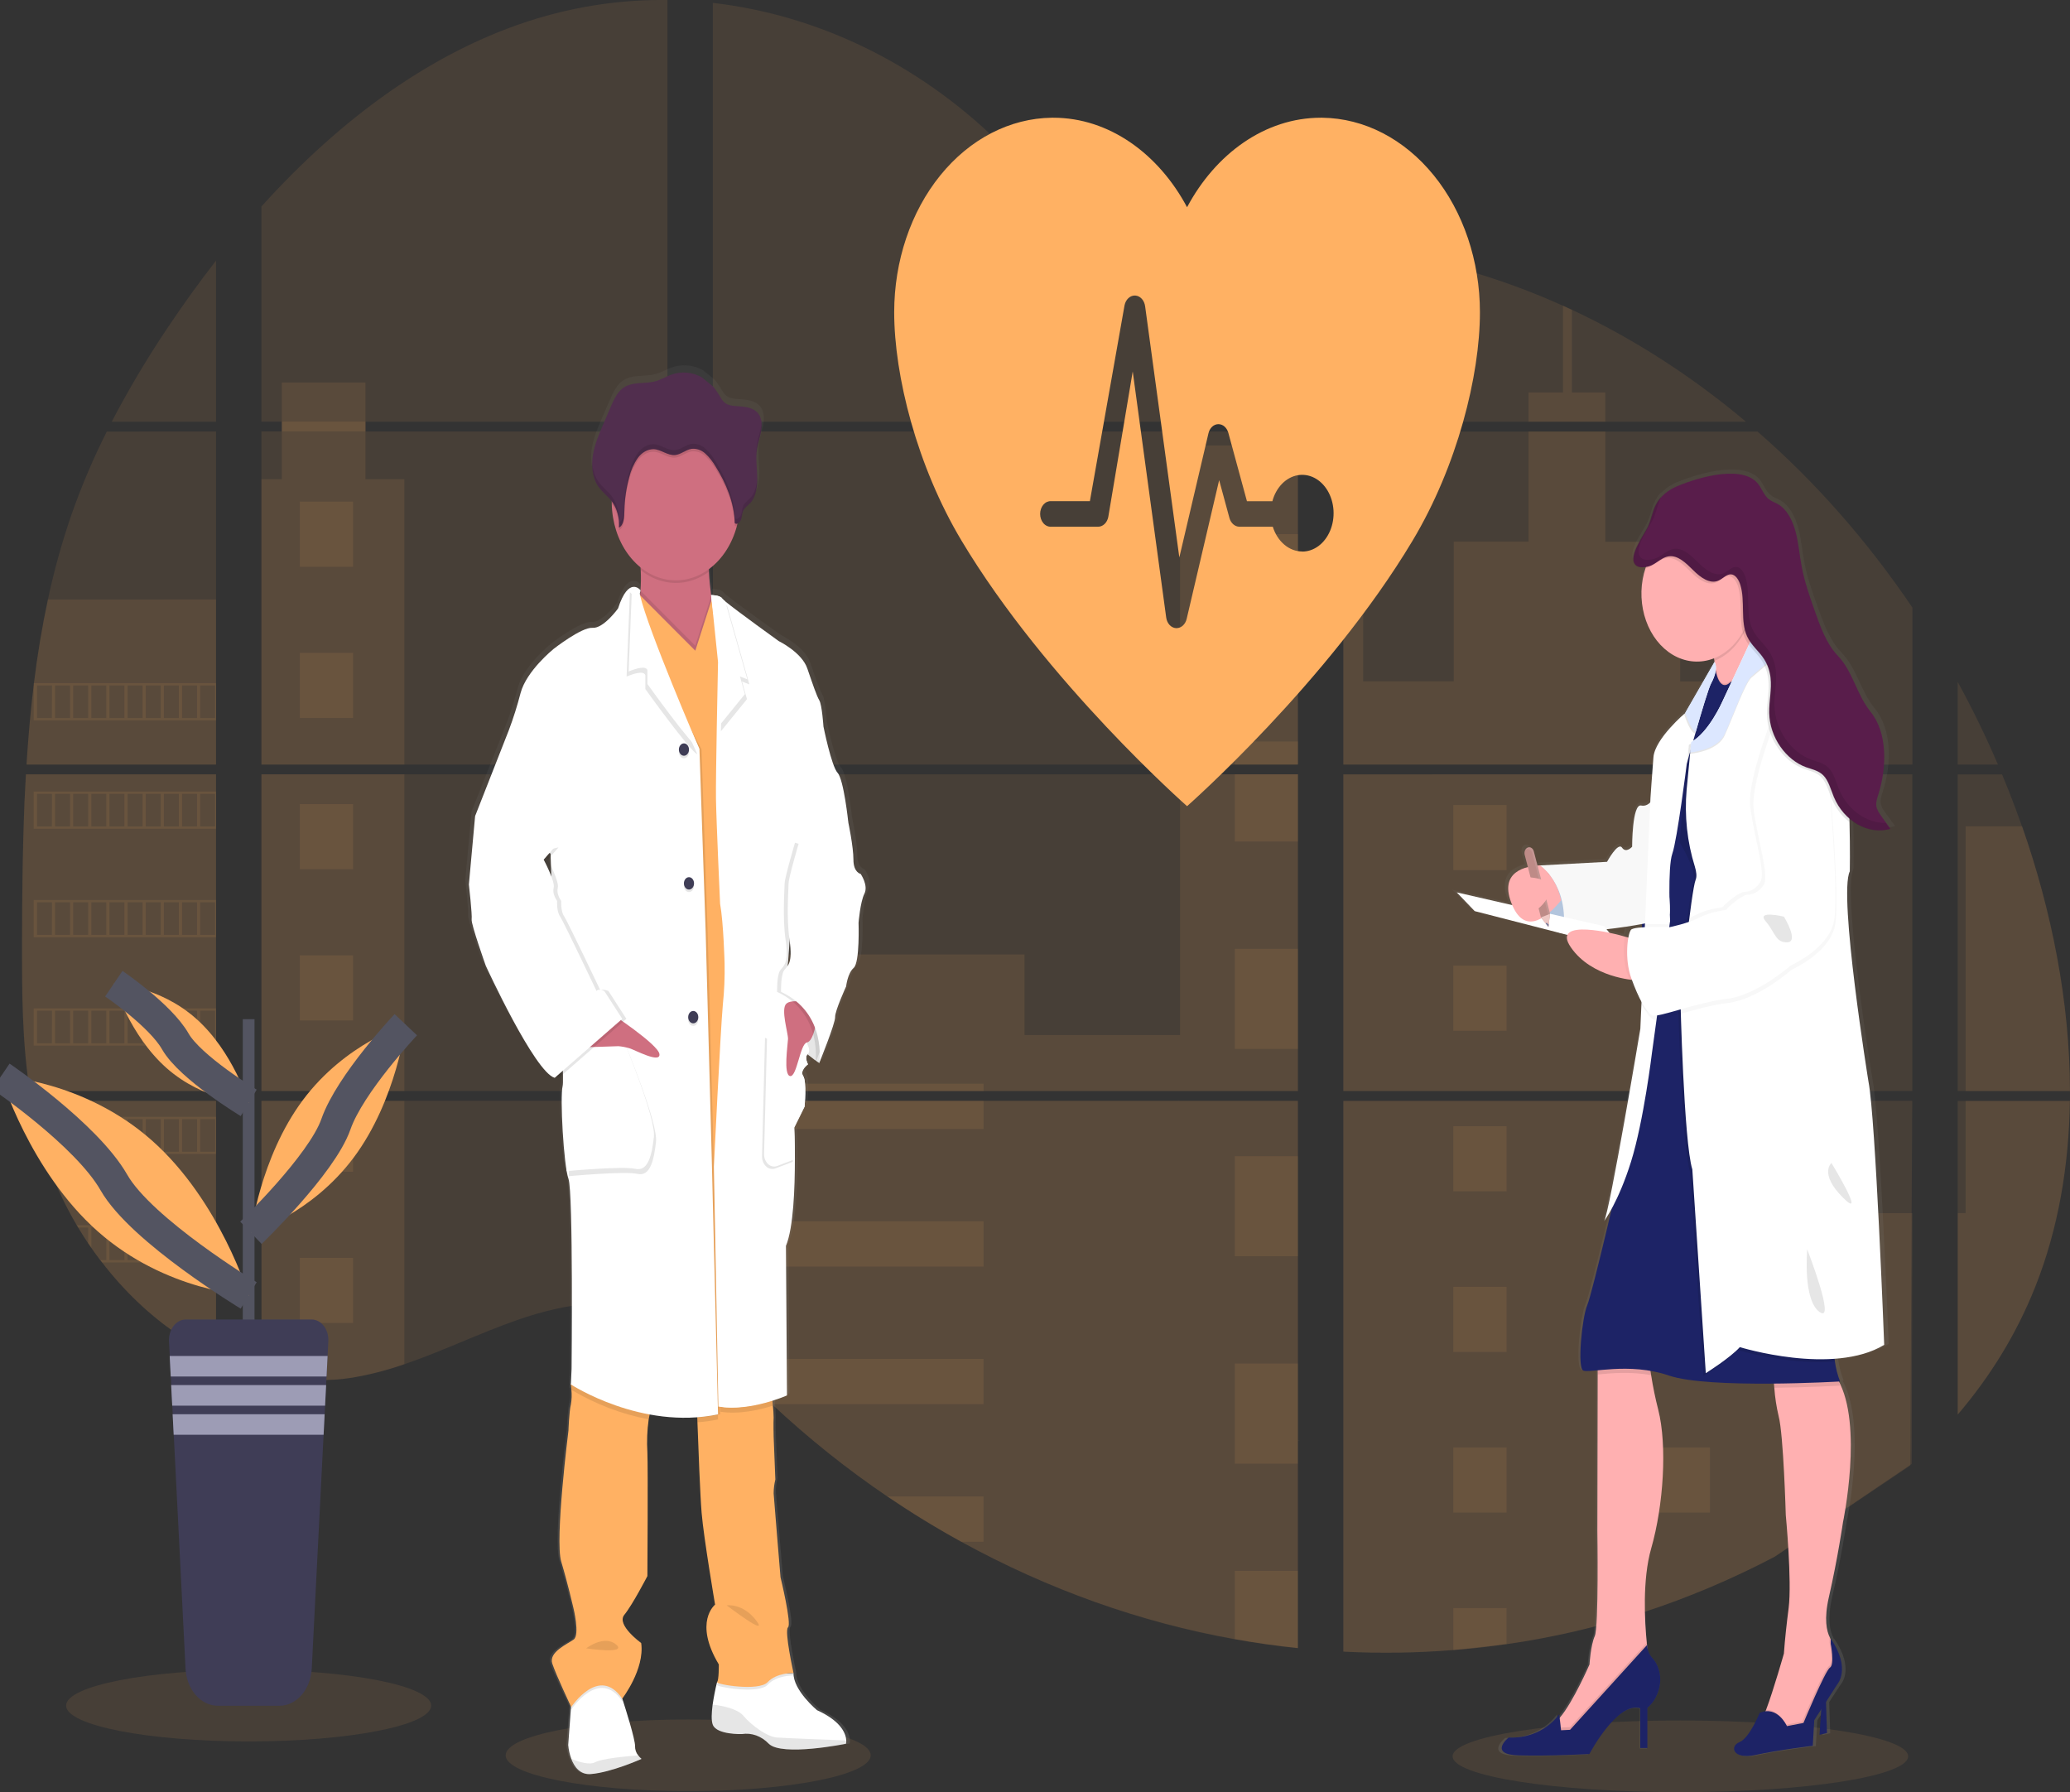 <svg width="134" height="116" viewBox="0 0 134 116" fill="none" xmlns="http://www.w3.org/2000/svg">
<rect x="0" y="0" width="134" height="116" fill="#333333" stroke="none"/>
<g clip-path="url(#clip0_73_9)">
<path opacity="0.1" d="M44.55 115.935C51.075 115.935 56.365 114.896 56.365 113.615C56.365 112.335 51.075 111.296 44.55 111.296C38.024 111.296 32.734 112.335 32.734 113.615C32.734 114.896 38.024 115.935 44.55 115.935Z" fill="#FFB163"/>
<path opacity="0.1" d="M108.779 116C116.922 116 123.523 114.962 123.523 113.681C123.523 112.4 116.922 111.361 108.779 111.361C100.636 111.361 94.034 112.4 94.034 113.681C94.034 114.962 100.636 116 108.779 116Z" fill="#FFB163"/>
<path opacity="0.1" d="M1.678 50.12H13.985V70.621H2.579C2.549 70.831 2.52 71.043 2.488 71.255H13.985V87.788C13.965 87.78 13.946 87.771 13.927 87.763C13.602 87.605 13.279 87.439 12.957 87.262L12.751 87.147C12.427 86.961 12.104 86.763 11.781 86.555C11.668 86.482 11.555 86.406 11.444 86.329C9.648 85.1 8.018 83.543 6.608 81.712C6.566 81.663 6.528 81.611 6.486 81.563C6.29 81.303 6.097 81.039 5.91 80.769L5.704 80.473C5.483 80.142 5.27 79.803 5.063 79.459C5.032 79.409 5.003 79.358 4.972 79.311C4.128 77.882 3.428 76.334 2.886 74.702C2.869 74.653 2.854 74.6 2.839 74.554C2.672 74.03 2.525 73.501 2.396 72.968C2.34 72.744 2.287 72.523 2.241 72.291C2.224 72.222 2.209 72.156 2.196 72.089C1.507 68.804 1.426 65.391 1.426 62.001C1.426 61.606 1.426 61.209 1.426 60.816C1.426 59.445 1.439 58.065 1.459 56.687C1.459 56.33 1.471 55.974 1.477 55.615C1.494 54.706 1.518 53.796 1.55 52.886C1.557 52.632 1.567 52.38 1.578 52.128C1.578 51.983 1.584 51.838 1.596 51.693C1.625 51.165 1.649 50.642 1.678 50.12Z" fill="#FFB163"/>
<path opacity="0.1" d="M13.985 27.295H7.234C8.332 25.196 9.531 23.179 10.825 21.254C11.828 19.749 12.886 18.282 13.985 16.868V27.295Z" fill="#FFB163"/>
<path opacity="0.1" d="M13.985 27.929V49.486H1.717C1.717 49.424 1.726 49.36 1.729 49.298C1.74 49.127 1.751 48.957 1.763 48.788C1.776 48.59 1.791 48.389 1.807 48.195C1.823 48.001 1.84 47.764 1.858 47.549C1.876 47.334 1.893 47.116 1.913 46.901C1.934 46.687 1.952 46.472 1.974 46.258C1.996 46.045 2.015 45.828 2.038 45.615C2.057 45.437 2.076 45.261 2.095 45.083C2.123 44.833 2.152 44.581 2.184 44.332C2.184 44.295 2.192 44.256 2.197 44.221C2.419 42.398 2.72 40.591 3.101 38.808C3.499 36.938 4.008 35.106 4.622 33.325C5.276 31.462 6.041 29.662 6.912 27.937L13.985 27.929Z" fill="#FFB163"/>
<path opacity="0.1" d="M16.924 50.119V70.621H43.209V50.119H16.924ZM16.924 71.253V88.859C17.074 88.898 17.223 88.935 17.371 88.966C17.572 89.013 17.772 89.056 17.977 89.093C18.016 89.101 18.056 89.108 18.099 89.112C18.178 89.129 18.261 89.142 18.341 89.156C18.544 89.19 18.745 89.218 18.947 89.24C19.043 89.252 19.14 89.262 19.237 89.271L19.471 89.293C19.599 89.305 19.725 89.314 19.849 89.319C19.927 89.319 20.005 89.327 20.085 89.33C20.145 89.33 20.206 89.33 20.269 89.33C20.332 89.33 20.422 89.33 20.498 89.33C20.603 89.33 20.707 89.33 20.81 89.33H20.949C21.054 89.33 21.158 89.33 21.261 89.319H21.268C21.34 89.319 21.413 89.319 21.485 89.307C21.506 89.308 21.526 89.308 21.546 89.307C21.607 89.307 21.667 89.307 21.726 89.296H21.768L22.174 89.258C22.308 89.243 22.442 89.224 22.578 89.206L22.854 89.166C23.979 88.973 25.091 88.684 26.183 88.3C28.635 87.465 31.034 86.295 33.484 85.439C36.653 84.335 40.154 83.792 43.216 85.142V71.253H16.924ZM43.209 27.295V0.001C40.332 -0.037 37.462 0.375 34.669 1.226C28.013 3.269 22.041 7.702 16.924 13.363V27.294H18.243V27.926H16.924V49.486H43.209V27.928H23.66V27.295H43.209ZM76.973 18.076C75.326 18.005 73.689 17.367 72.208 16.383C69.377 14.501 67.115 11.595 64.588 9.142C59.337 4.034 52.826 0.951 46.145 0.187V27.295H83.67L83.763 27.175L76.973 18.076ZM80.391 17.335L84.016 22.195V16.06C82.802 16.244 81.738 16.681 80.396 17.329L80.391 17.335ZM84.016 93.231V71.253H76.292C76.272 71.16 76.251 71.065 76.227 70.97C76.25 71.065 76.269 71.16 76.291 71.253H46.15V87.147C46.436 87.407 46.719 87.68 46.999 87.957C47.301 88.253 47.599 88.566 47.899 88.872L48.201 89.178C48.345 89.326 48.49 89.474 48.637 89.613C48.928 89.902 49.222 90.186 49.519 90.467C49.666 90.615 49.816 90.749 49.965 90.888C52.333 93.1 54.831 95.097 57.438 96.862C58.023 97.257 58.613 97.643 59.208 98.019C59.604 98.267 60.003 98.513 60.403 98.751C61.005 99.11 61.611 99.456 62.222 99.789C67.857 102.88 73.815 105.001 79.927 106.091C81.284 106.337 82.647 106.529 84.014 106.669V93.229H84.136L84.016 93.231ZM46.15 27.928V49.486H84.02V27.928H46.15ZM46.15 50.119V70.621H84.02V50.119H46.15ZM86.96 16.033V22.877L91.586 16.674C90.053 16.371 88.511 16.155 86.96 16.026V16.033ZM86.96 50.126V70.621H123.793V50.119L86.96 50.126ZM123.659 94.858L123.789 71.253H86.96V106.905C89.332 107.027 91.709 106.992 94.078 106.801H94.119C95.251 106.714 96.377 106.588 97.499 106.422H97.524C103.506 105.571 109.355 103.664 114.889 100.759M130.896 53.495C130.757 53.096 130.613 52.7 130.466 52.309C130.192 51.568 129.903 50.848 129.604 50.128H126.73V70.621H133.996C133.993 64.817 132.791 58.889 130.899 53.487L130.896 53.495ZM126.73 71.261V91.564C128.777 89.166 130.506 86.423 131.752 83.287C133.249 79.511 133.935 75.422 133.99 71.258L126.73 71.261ZM126.73 44.152V49.487H129.335C128.547 47.651 127.679 45.867 126.734 44.145L126.73 44.152ZM101.75 20.055C101.559 19.967 101.367 19.876 101.174 19.789C99.141 18.871 97.063 18.108 94.952 17.504L87.873 26.999L87.737 27.175L87.828 27.296H113.024C109.515 24.344 105.732 21.911 101.754 20.048L101.75 20.055ZM113.763 27.935H87.476L86.96 28.513V49.486H91.488H91.495H123.798V39.327C120.876 35.008 117.503 31.176 113.766 27.928L113.763 27.935Z" fill="#FFB163"/>
<path opacity="0.1" d="M13.985 38.803V49.486H1.717C1.717 49.424 1.726 49.36 1.729 49.298C1.74 49.127 1.751 48.957 1.763 48.788C1.776 48.589 1.791 48.389 1.807 48.195C1.823 48.001 1.84 47.764 1.858 47.549C1.876 47.334 1.893 47.116 1.913 46.901C1.934 46.687 1.952 46.472 1.974 46.258C1.996 46.045 2.015 45.828 2.038 45.615C2.057 45.437 2.076 45.261 2.095 45.083C2.123 44.833 2.152 44.581 2.184 44.332C2.184 44.295 2.192 44.256 2.197 44.221C2.419 42.398 2.72 40.591 3.101 38.808L13.985 38.803Z" fill="#FFB163"/>
<path opacity="0.1" d="M1.678 50.12H13.985V70.621H2.579C2.549 70.831 2.52 71.043 2.488 71.255H13.985V87.788C13.965 87.78 13.946 87.771 13.927 87.763C13.602 87.605 13.279 87.439 12.957 87.262L12.751 87.147C12.427 86.961 12.104 86.763 11.781 86.555C11.668 86.482 11.555 86.406 11.444 86.329C9.648 85.1 8.018 83.543 6.608 81.712C6.566 81.663 6.528 81.611 6.486 81.563C6.29 81.303 6.097 81.039 5.91 80.769L5.704 80.473C5.483 80.142 5.27 79.803 5.063 79.459C5.032 79.409 5.003 79.358 4.972 79.311C4.128 77.882 3.428 76.334 2.886 74.702C2.869 74.653 2.854 74.6 2.839 74.554C2.672 74.03 2.525 73.501 2.396 72.968C2.34 72.744 2.287 72.523 2.241 72.291C2.224 72.222 2.209 72.156 2.196 72.089C1.507 68.804 1.426 65.391 1.426 62.001C1.426 61.606 1.426 61.209 1.426 60.816C1.426 59.445 1.439 58.065 1.459 56.687C1.459 56.33 1.471 55.974 1.477 55.615C1.494 54.706 1.518 53.796 1.55 52.886C1.557 52.632 1.567 52.38 1.578 52.128C1.578 51.983 1.584 51.838 1.596 51.693C1.625 51.165 1.649 50.642 1.678 50.12Z" fill="#FFB163"/>
<path opacity="0.1" d="M26.177 31.015V49.486H16.924V31.015H18.243V24.761H23.658V31.015H26.177Z" fill="#FFB163"/>
<path opacity="0.1" d="M26.177 50.119H16.925V70.619H26.177V50.119Z" fill="#FFB163"/>
<path opacity="0.1" d="M16.924 71.255H26.177V88.297C25.085 88.681 23.973 88.969 22.848 89.161L22.572 89.203C22.436 89.222 22.302 89.239 22.168 89.255C22.035 89.271 21.896 89.283 21.762 89.293H21.719C21.661 89.293 21.598 89.302 21.541 89.304H21.479C21.407 89.304 21.334 89.313 21.261 89.316C21.158 89.323 21.055 89.325 20.949 89.326C20.904 89.326 20.862 89.326 20.817 89.326C20.713 89.326 20.61 89.326 20.506 89.326H20.276C20.215 89.326 20.155 89.326 20.091 89.326L19.857 89.316C19.735 89.316 19.605 89.299 19.479 89.289L19.246 89.268L18.956 89.236C18.752 89.213 18.55 89.185 18.349 89.151L18.107 89.11L17.986 89.089C17.783 89.05 17.583 89.009 17.379 88.961C17.23 88.93 17.082 88.892 16.932 88.855L16.924 71.255Z" fill="#FFB163"/>
<path opacity="0.1" d="M84.02 28.833H76.391V49.485H84.02V28.833Z" fill="#FFB163"/>
<path opacity="0.1" d="M84.022 50.119V70.621H46.15V61.778H66.322V66.994H76.391V50.119H84.022Z" fill="#FFB163"/>
<path opacity="0.1" d="M84.142 93.235H84.02V106.684C82.654 106.543 81.292 106.351 79.934 106.108C73.819 105.014 67.859 102.888 62.222 99.792C60.595 98.897 59.001 97.919 57.44 96.86C54.832 95.095 52.334 93.098 49.965 90.886C49.37 90.329 48.783 89.759 48.203 89.176C47.802 88.772 47.403 88.357 46.999 87.954C46.719 87.677 46.436 87.404 46.15 87.143V71.255H76.29C76.269 71.16 76.249 71.065 76.227 70.972C76.25 71.065 76.272 71.16 76.292 71.255H84.02V93.227C84.062 93.228 84.102 93.233 84.142 93.235Z" fill="#FFB163"/>
<path opacity="0.1" d="M103.92 27.295H98.948V25.407H101.177V19.783C101.37 19.869 101.562 19.957 101.754 20.048V25.407H103.92V27.295Z" fill="#FFB163"/>
<path opacity="0.1" d="M115.898 49.486H91.49C91.49 49.486 91.49 49.486 91.499 49.493L91.488 49.486H86.96V28.835H88.243V44.099H94.106V35.059H98.949V27.929H103.921V35.065H108.764V44.105H115.898V49.486Z" fill="#FFB163"/>
<path opacity="0.1" d="M86.96 50.119V70.621H115.898V50.119H86.96ZM123.753 94.753L123.793 78.525H115.898V71.264H86.96V106.905C89.332 107.027 91.709 106.992 94.078 106.801H94.119C95.251 106.714 96.377 106.588 97.499 106.422H97.524C103.506 105.571 109.355 103.664 114.889 100.759" fill="#FFB163"/>
<path opacity="0.1" d="M127.244 71.255H133.995C133.936 75.418 133.252 79.506 131.755 83.282C130.51 86.42 128.78 89.163 126.735 91.559V78.518H127.244V71.255Z" fill="#FFB163"/>
<path opacity="0.1" d="M133.999 70.621H127.245V53.487H130.899C132.791 58.889 133.993 64.817 133.999 70.621Z" fill="#FFB163"/>
<path opacity="0.1" d="M84.022 34.575H79.934V41.049H84.022V34.575Z" fill="#FFB163"/>
<path opacity="0.1" d="M84.022 47.995H79.934V49.486H84.022V47.995Z" fill="#FFB163"/>
<path opacity="0.1" d="M84.022 50.119H79.934V54.468H84.022V50.119Z" fill="#FFB163"/>
<path opacity="0.1" d="M84.022 61.416H79.934V67.891H84.022V61.416Z" fill="#FFB163"/>
<path opacity="0.1" d="M84.022 74.837H79.934V81.311H84.022V74.837Z" fill="#FFB163"/>
<path opacity="0.1" d="M84.02 93.227C84.062 93.227 84.102 93.227 84.142 93.235H84.02V94.74H79.934V88.257H84.02V93.227Z" fill="#FFB163"/>
<path opacity="0.1" d="M84.02 101.675V106.677C82.654 106.536 81.292 106.343 79.934 106.1V101.675H84.02Z" fill="#FFB163"/>
<path opacity="0.1" d="M63.669 70.145H46.15V70.621H63.669V70.145Z" fill="#FFB163"/>
<path opacity="0.1" d="M63.669 71.253H46.15V73.076H63.669V71.253Z" fill="#FFB163"/>
<path opacity="0.1" d="M63.669 79.052H46.15V81.983H63.669V79.052Z" fill="#FFB163"/>
<path opacity="0.1" d="M63.668 87.958V90.889H49.965C49.37 90.334 48.782 89.764 48.202 89.179C47.8 88.775 47.403 88.36 46.998 87.958H63.668Z" fill="#FFB163"/>
<path opacity="0.1" d="M63.668 96.863V99.792H62.221C60.595 98.895 59.002 97.918 57.44 96.859L63.668 96.863Z" fill="#FFB163"/>
<path opacity="0.1" d="M97.528 52.106H94.079V56.321H97.528V52.106Z" fill="#FFB163"/>
<path opacity="0.1" d="M22.857 32.469H19.408V36.683H22.857V32.469Z" fill="#FFB163"/>
<path opacity="0.1" d="M22.857 42.258H19.408V46.473H22.857V42.258Z" fill="#FFB163"/>
<path opacity="0.1" d="M22.857 52.048H19.408V56.263H22.857V52.048Z" fill="#FFB163"/>
<path opacity="0.1" d="M22.857 61.837H19.408V66.052H22.857V61.837Z" fill="#FFB163"/>
<path opacity="0.1" d="M22.857 71.627H19.408V75.841H22.857V71.627Z" fill="#FFB163"/>
<path opacity="0.1" d="M22.857 81.417H19.408V85.631H22.857V81.417Z" fill="#FFB163"/>
<path opacity="0.1" d="M110.693 52.106H107.245V56.321H110.693V52.106Z" fill="#FFB163"/>
<path opacity="0.1" d="M97.528 62.502H94.079V66.717H97.528V62.502Z" fill="#FFB163"/>
<path opacity="0.1" d="M110.693 62.502H107.245V66.717H110.693V62.502Z" fill="#FFB163"/>
<path opacity="0.1" d="M97.528 72.897H94.079V77.112H97.528V72.897Z" fill="#FFB163"/>
<path opacity="0.1" d="M110.693 72.897H107.245V77.112H110.693V72.897Z" fill="#FFB163"/>
<path opacity="0.1" d="M97.528 83.293H94.079V87.508H97.528V83.293Z" fill="#FFB163"/>
<path opacity="0.1" d="M110.693 83.293H107.245V87.508H110.693V83.293Z" fill="#FFB163"/>
<path opacity="0.1" d="M97.528 93.689H94.079V97.904H97.528V93.689Z" fill="#FFB163"/>
<path opacity="0.1" d="M110.693 93.689H107.245V97.904H110.693V93.689Z" fill="#FFB163"/>
<path opacity="0.1" d="M94.079 106.801V104.083H97.527V106.415L94.079 106.801Z" fill="#FFB163"/>
<path opacity="0.1" d="M2.183 44.218V46.629H13.985V44.218H2.183ZM3.359 46.478H2.396V44.366H3.366L3.359 46.478ZM4.534 46.478H3.564V44.366H4.534V46.478ZM5.707 46.478H4.737V44.366H5.707V46.478ZM6.882 46.478H5.913V44.366H6.883L6.882 46.478ZM8.055 46.478H7.085V44.366H8.055V46.478ZM9.231 46.478H8.26V44.366H9.231V46.478ZM10.406 46.478H9.435V44.366H10.406V46.478ZM11.579 46.478H10.609V44.366H11.579V46.478ZM12.753 46.478H11.783V44.366H12.753V46.478ZM13.927 46.478H12.957V44.366H13.927V46.478Z" fill="#FFB163"/>
<path opacity="0.1" d="M2.183 51.233V53.644H13.985V51.233H2.183ZM3.359 53.492H2.396V51.386H3.366L3.359 53.492ZM4.534 53.492H3.564V51.386H4.534V53.492ZM5.707 53.492H4.737V51.386H5.707V53.492ZM6.882 53.492H5.913V51.386H6.883L6.882 53.492ZM8.055 53.492H7.085V51.386H8.055V53.492ZM9.231 53.492H8.26V51.386H9.231V53.492ZM10.406 53.492H9.435V51.386H10.406V53.492ZM11.579 53.492H10.609V51.386H11.579V53.492ZM12.753 53.492H11.783V51.386H12.753V53.492ZM13.927 53.492H12.957V51.386H13.927V53.492Z" fill="#FFB163"/>
<path opacity="0.1" d="M2.183 58.252V60.668H13.985V58.252H2.183ZM3.359 60.511H2.396V58.403H3.366L3.359 60.511ZM4.534 60.511H3.564V58.403H4.534V60.511ZM5.707 60.511H4.737V58.403H5.707V60.511ZM6.882 60.511H5.913V58.403H6.883L6.882 60.511ZM8.055 60.511H7.085V58.403H8.055V60.511ZM9.231 60.511H8.26V58.403H9.231V60.511ZM10.406 60.511H9.435V58.403H10.406V60.511ZM11.579 60.511H10.609V58.403H11.579V60.511ZM12.753 60.511H11.783V58.403H12.753V60.511ZM13.927 60.511H12.957V58.403H13.927V60.511Z" fill="#FFB163"/>
<path opacity="0.1" d="M2.183 65.271V67.679H13.985V65.271H2.183ZM3.359 67.529H2.396V65.42H3.366L3.359 67.529ZM4.534 67.529H3.564V65.42H4.534V67.529ZM5.707 67.529H4.737V65.42H5.707V67.529ZM6.882 67.529H5.913V65.42H6.883L6.882 67.529ZM8.055 67.529H7.085V65.42H8.055V67.529ZM9.231 67.529H8.26V65.42H9.231V67.529ZM10.406 67.529H9.435V65.42H10.406V67.529ZM11.579 67.529H10.609V65.42H11.579V67.529ZM12.753 67.529H11.783V65.42H12.753V67.529ZM13.927 67.529H12.957V65.42H13.927V67.529Z" fill="#FFB163"/>
<path opacity="0.1" d="M2.234 72.288C2.281 72.514 2.334 72.741 2.39 72.965V72.439H3.36V74.546H2.841C2.857 74.595 2.873 74.648 2.888 74.695H13.985V72.288H2.234ZM4.538 74.546H3.568V72.439H4.538V74.546ZM5.71 74.546H4.74V72.439H5.71V74.546ZM6.885 74.546H5.913V72.439H6.883L6.885 74.546ZM8.059 74.546H7.089V72.439H8.059V74.546ZM9.234 74.546H8.264V72.439H9.234V74.546ZM10.409 74.546H9.439V72.439H10.409V74.546ZM11.583 74.546H10.613V72.439H11.583V74.546ZM12.757 74.546H11.787V72.439H12.757V74.546ZM13.931 74.546H12.96V72.439H13.931V74.546Z" fill="#FFB163"/>
<path opacity="0.1" d="M4.974 79.306C5.005 79.354 5.034 79.407 5.065 79.454H5.707V80.467C5.776 80.567 5.844 80.668 5.914 80.763V79.449H6.884V81.563H6.491C6.53 81.612 6.568 81.664 6.612 81.712H13.989V79.306H4.974ZM8.056 81.563H7.085V79.457H8.056V81.563ZM9.231 81.563H8.26V79.457H9.231V81.563ZM10.406 81.563H9.435V79.457H10.406V81.563ZM11.579 81.563H10.609V79.457H11.579V81.563ZM12.753 81.563H11.783V79.457H12.753V81.563ZM13.927 81.563H12.957V79.457H13.927V81.563Z" fill="#FFB163"/>
<path opacity="0.1" d="M11.448 86.323C11.559 86.4 11.671 86.472 11.786 86.549V86.475H12.756V87.141L12.962 87.259V86.475H13.932V87.757C13.95 87.768 13.97 87.777 13.99 87.783V86.323H11.448Z" fill="#FFB163"/>
<path opacity="0.1" d="M76.227 70.97C76.25 71.065 76.269 71.16 76.291 71.253C76.272 71.16 76.251 71.065 76.227 70.97ZM18.248 27.291V27.923H23.664V27.291H18.248ZM76.227 70.97C76.25 71.065 76.269 71.16 76.291 71.253C76.272 71.16 76.251 71.065 76.227 70.97ZM76.227 70.97C76.25 71.065 76.269 71.16 76.291 71.253C76.272 71.16 76.251 71.065 76.227 70.97Z" fill="#FFB163"/>
<path d="M55.975 56.266C55.975 56.266 55.497 56.185 55.497 55.334C55.497 54.483 55.155 52.895 55.155 52.895C55.155 52.887 54.859 50.128 54.45 49.689C54.042 49.251 53.517 46.675 53.517 46.675C53.517 46.675 53.427 45.277 53.244 44.976C53.061 44.676 52.813 43.939 52.448 42.888C52.083 41.838 50.562 41.11 50.562 41.11C50.562 41.11 47.81 39.16 47.03 38.524C46.959 38.472 46.893 38.411 46.833 38.342C46.697 38.124 46.105 38.119 46.105 38.119C46.043 37.642 45.984 37.094 45.965 36.597C45.965 36.544 45.965 36.491 45.959 36.437C46.828 35.809 47.483 34.819 47.803 33.648C47.817 33.592 47.83 33.533 47.843 33.476C47.895 33.455 47.943 33.421 47.984 33.376C48.024 33.331 48.057 33.277 48.079 33.215C48.15 33.024 48.151 32.8 48.238 32.623C48.34 32.412 48.534 32.3 48.687 32.141C49.072 31.741 49.172 31.067 49.154 30.453C49.142 29.957 49.076 29.456 49.102 28.962L49.109 28.838C49.116 28.764 49.125 28.69 49.136 28.618C49.195 28.251 49.325 27.904 49.398 27.54C49.47 27.175 49.477 26.765 49.308 26.45C49.059 25.989 48.541 25.898 48.087 25.85C47.571 25.797 47.111 25.866 46.781 25.343C46.626 25.07 46.453 24.814 46.262 24.577C46.194 24.5 45.534 24.008 45.534 23.975C44.89 23.611 44.16 23.543 43.479 23.783C43.137 23.904 42.814 24.103 42.467 24.202C41.719 24.419 40.858 24.184 40.223 24.707C39.869 25.004 39.656 25.475 39.458 25.935C39.296 26.313 39.132 26.691 38.965 27.068C38.697 27.689 38.424 28.32 38.312 29.008C38.288 29.158 38.273 29.309 38.268 29.462V29.469C38.268 29.524 38.268 29.579 38.268 29.634V29.703C38.268 29.755 38.268 29.805 38.275 29.851C38.282 29.897 38.281 29.912 38.285 29.943C38.289 29.974 38.295 30.044 38.302 30.091C38.309 30.139 38.324 30.222 38.338 30.287C38.344 30.315 38.353 30.342 38.36 30.369C38.372 30.419 38.387 30.468 38.403 30.517C38.411 30.542 38.42 30.569 38.429 30.594C38.447 30.646 38.469 30.696 38.491 30.742C38.501 30.763 38.508 30.782 38.518 30.801C38.552 30.87 38.589 30.937 38.629 31C38.889 31.396 39.271 31.648 39.553 32.018C39.553 32.033 39.553 32.048 39.553 32.061C39.553 32.102 39.553 32.142 39.553 32.184C39.568 33.01 39.748 33.82 40.078 34.541C40.407 35.263 40.876 35.876 41.443 36.326C41.443 36.383 41.449 36.44 41.451 36.497C41.475 36.937 41.47 37.378 41.438 37.817C41.388 37.746 41.327 37.689 41.257 37.651C41.187 37.613 41.111 37.595 41.035 37.598C40.983 37.595 40.931 37.6 40.88 37.614L40.869 37.604V37.617C40.602 37.697 40.274 38.036 39.96 39.001C39.96 39.001 39.004 40.317 38.276 40.262C37.549 40.207 35.707 41.632 35.707 41.632C35.707 41.632 33.91 43.057 33.524 44.51C33.309 45.333 33.05 46.139 32.751 46.922L30.529 52.517L30.119 56.955C30.119 56.955 30.346 58.929 30.301 59.23C30.256 59.531 31.233 62.244 31.233 62.244C31.233 62.244 34.463 69.179 35.782 69.534L35.877 69.453C35.933 69.489 35.993 69.516 36.055 69.534L36.327 69.3C36.343 69.561 36.336 69.823 36.306 70.083C36.124 70.767 36.374 75.235 36.692 76.111C37.009 76.987 36.897 88.471 36.897 88.471L36.852 89.485C36.852 89.485 36.852 89.517 36.863 89.573L36.852 89.814L36.884 89.834C36.918 90.156 36.907 90.482 36.852 90.799C36.738 91.244 36.692 92.5 36.692 92.5C36.692 92.5 35.783 99.596 36.214 101.022C36.644 102.447 37.011 104.009 37.011 104.009C37.011 104.009 37.465 105.788 37.032 106.092C36.599 106.395 35.369 106.905 35.622 107.646C35.852 108.331 36.727 110.165 36.856 110.434L36.846 110.575L36.667 112.935C36.696 113.247 36.765 113.551 36.872 113.836C37.068 114.351 37.447 114.884 38.169 114.826C38.29 114.816 38.431 114.798 38.566 114.776C39.887 114.56 41.513 113.839 41.513 113.839C41.428 113.774 41.351 113.696 41.283 113.607C41.218 113.53 41.166 113.438 41.131 113.336C41.097 113.234 41.079 113.124 41.08 113.014C41.099 112.584 40.441 110.536 40.277 110.032C40.252 109.959 40.239 109.918 40.239 109.918C40.239 109.918 41.74 108 41.49 106.301C41.49 106.301 39.829 105.115 40.376 104.464C40.922 103.814 41.9 101.945 41.9 101.945C41.9 101.945 41.945 94.957 41.9 93.914C41.853 93.19 41.881 92.462 41.983 91.746C42.002 91.638 42.023 91.533 42.047 91.429C42.803 91.567 43.566 91.638 44.331 91.641C44.61 91.641 44.894 91.641 45.18 91.62C45.18 91.719 45.184 91.826 45.191 91.94C45.254 93.671 45.371 96.706 45.467 97.834C45.603 99.451 46.354 103.808 46.354 103.808C46.354 103.808 44.922 104.931 46.604 107.699C46.604 107.699 46.604 108.703 46.492 108.848C46.373 109.323 46.277 109.806 46.205 110.294C46.134 110.816 46.105 111.344 46.219 111.618C46.492 112.273 48.129 112.22 48.129 112.22L48.169 112.211C48.478 112.172 48.791 112.208 49.088 112.318C49.385 112.427 49.662 112.608 49.902 112.849C50.524 113.46 52.885 113.192 54.163 112.998C54.664 112.92 54.999 112.849 54.999 112.849C55.015 112.78 55.021 112.708 55.016 112.636C55.002 112.252 54.756 111.41 53.087 110.659C53.087 110.659 51.518 109.37 51.54 108.246H51.507H51.325C51.458 108.237 51.543 108.246 51.543 108.246C51.543 108.246 50.928 105.505 51.179 105.282C51.43 105.06 50.678 102.022 50.678 102.022C50.678 102.022 50.248 96.924 50.224 96.567C50.225 96.26 50.263 95.956 50.337 95.663L50.224 92.868C50.224 92.868 50.203 91.939 50.224 91.636C50.221 91.374 50.203 91.112 50.172 90.852C50.161 90.749 50.151 90.641 50.138 90.534C50.727 90.352 51.108 90.183 51.108 90.183L51.041 80.453C51.54 79.268 51.632 76.667 51.63 74.822C51.63 73.636 51.586 72.759 51.586 72.759L52.269 71.397C52.269 71.397 52.427 69.767 52.177 69.41C52.066 69.248 52.116 69.081 52.207 68.943C52.254 68.897 52.304 68.856 52.356 68.818C52.356 68.818 52.349 68.805 52.34 68.786C52.388 68.737 52.439 68.693 52.492 68.654C52.492 68.654 52.25 68.195 52.467 68C52.67 68.169 52.852 68.297 52.99 68.4C52.981 68.509 52.971 68.571 52.971 68.571L53.029 68.423C53.163 68.515 53.244 68.571 53.244 68.571C53.244 68.571 54.313 65.967 54.29 65.583C54.267 65.2 55.018 63.583 55.018 63.583C55.018 63.583 55.109 62.733 55.519 62.378C55.929 62.022 55.837 59.445 55.837 59.445C55.837 59.445 55.95 58.102 56.223 57.554C56.496 57.006 55.975 56.266 55.975 56.266ZM35.511 55.123L35.531 55.745C35.41 55.506 35.322 55.334 35.322 55.334L35.511 55.123Z" fill="url(#paint0_linear_73_9)"/>
<path d="M53.302 67.446L53.04 68.809C53.04 68.809 50.942 67.501 50.564 65.838C50.186 64.175 51.197 63.544 51.197 63.544L53.152 64.556L53.302 67.446Z" fill="white"/>
<path opacity="0.1" d="M53.302 67.446L53.04 68.809C53.04 68.809 50.942 67.501 50.564 65.838C50.186 64.175 51.197 63.544 51.197 63.544L53.152 64.556L53.302 67.446Z" fill="black"/>
<path d="M41.529 113.848C41.529 113.848 39.589 114.72 38.255 114.829C37.547 114.887 37.174 114.356 36.983 113.845C36.878 113.561 36.81 113.258 36.783 112.949L36.956 110.6L37.048 109.349L39.882 108.449L40.283 109.949L40.321 110.063C40.482 110.564 41.129 112.602 41.109 113.027C41.108 113.136 41.126 113.244 41.16 113.345C41.194 113.445 41.244 113.536 41.308 113.613C41.373 113.702 41.447 113.781 41.529 113.848Z" fill="white"/>
<path d="M54.782 112.654C54.786 112.725 54.781 112.797 54.765 112.866C54.765 112.866 50.615 113.712 49.766 112.866C49.527 112.618 49.248 112.435 48.947 112.327C48.646 112.22 48.331 112.19 48.02 112.24C48.02 112.24 46.414 112.294 46.147 111.647C46.035 111.376 46.064 110.85 46.133 110.331C46.204 109.845 46.298 109.365 46.414 108.892L46.479 108.83L46.861 108.455L51.333 108.294H51.367C51.345 109.411 52.885 110.693 52.885 110.693C54.521 111.434 54.762 112.271 54.782 112.654Z" fill="white"/>
<path opacity="0.1" d="M54.782 112.654C54.786 112.725 54.78 112.797 54.763 112.866C54.763 112.866 50.615 113.712 49.766 112.866C49.527 112.619 49.248 112.435 48.948 112.328C48.647 112.22 48.332 112.19 48.021 112.24C48.021 112.24 46.414 112.294 46.148 111.647C46.036 111.375 46.064 110.85 46.133 110.331C46.752 110.407 47.728 110.595 48.111 111.044C48.691 111.727 49.673 112.409 50.275 112.462C50.747 112.5 53.569 112.609 54.782 112.654Z" fill="black"/>
<path opacity="0.1" d="M41.529 113.848C41.529 113.848 39.589 114.72 38.255 114.829C37.547 114.887 37.174 114.356 36.984 113.844C37.477 114.047 38.163 114.26 38.523 114.065C38.95 113.833 40.463 113.684 41.312 113.62C41.376 113.706 41.449 113.783 41.529 113.848Z" fill="black"/>
<path d="M44.408 43.625C42.807 42.865 40.748 40.353 41.262 39.179C41.376 38.883 41.444 38.563 41.462 38.236C41.495 37.793 41.5 37.347 41.477 36.903C41.441 36.175 41.369 35.45 41.262 34.733C41.262 34.733 46.259 34.871 45.968 35.77C45.883 36.034 45.87 36.492 45.893 37.005C45.916 37.518 45.977 38.097 46.04 38.588C46.127 39.261 46.214 39.773 46.214 39.773C46.214 39.773 45.909 40.296 45.729 40.325C45.55 40.353 46.704 44.708 44.408 43.625Z" fill="#CF6F80"/>
<path opacity="0.1" d="M40.317 110.063L40.28 110.114C38.786 107.905 36.979 110.657 36.979 110.657L36.952 110.6L37.045 109.349L39.879 108.449L40.28 109.949L40.317 110.063Z" fill="black"/>
<path opacity="0.1" d="M51.368 108.449C51.368 108.449 50.277 108.421 49.695 109.05C49.113 109.678 46.299 109.186 46.421 109.05C46.456 108.982 46.478 108.905 46.484 108.824L46.866 108.449L51.338 108.288C51.355 108.387 51.368 108.449 51.368 108.449Z" fill="black"/>
<path d="M42.176 91.109C42.095 91.354 42.033 91.609 41.992 91.869C41.891 92.581 41.863 93.306 41.908 94.027C41.953 95.064 41.908 102.016 41.908 102.016C41.908 102.016 40.949 103.87 40.414 104.524C39.88 105.177 41.506 106.351 41.506 106.351C41.748 108.04 40.279 109.949 40.279 109.949C38.785 107.741 36.978 110.494 36.978 110.494C36.978 110.494 35.996 108.42 35.751 107.679C35.506 106.938 36.71 106.425 37.133 106.124C37.556 105.823 37.112 104.049 37.112 104.049C37.112 104.049 36.755 102.495 36.33 101.077C35.906 99.658 36.798 92.598 36.798 92.598C36.798 92.598 36.844 91.344 36.955 90.907C37.011 90.592 37.022 90.267 36.988 89.947C36.98 89.839 36.972 89.748 36.966 89.688C36.96 89.627 36.955 89.599 36.955 89.599L36.972 89.563L37.578 88.182C37.578 88.182 42.467 90.239 42.176 91.109Z" fill="#FFB163"/>
<path d="M51.368 108.286C51.368 108.286 50.277 108.258 49.695 108.879C49.113 109.5 46.299 109.015 46.421 108.879C46.542 108.743 46.532 107.734 46.532 107.734C44.882 104.98 46.29 103.863 46.29 103.863C46.29 103.863 45.552 99.528 45.419 97.92C45.326 96.797 45.21 93.778 45.148 92.054C45.122 91.313 45.106 90.803 45.106 90.803L46.455 90.472L46.628 90.428L49.88 89.631C49.88 89.631 49.97 90.372 50.031 90.978C50.061 91.237 50.078 91.498 50.081 91.759C50.06 92.056 50.081 92.983 50.081 92.983L50.192 95.765C50.12 96.057 50.083 96.36 50.081 96.665C50.103 97.019 50.526 102.09 50.526 102.09C50.526 102.09 51.263 105.116 51.012 105.334C50.761 105.552 51.368 108.286 51.368 108.286Z" fill="#FFB163"/>
<path opacity="0.1" d="M45.968 35.77C45.883 36.034 45.87 36.492 45.893 37.005C45.224 37.498 44.454 37.749 43.673 37.731C42.892 37.714 42.13 37.427 41.477 36.904C41.441 36.176 41.369 35.451 41.262 34.733C41.262 34.733 46.259 34.868 45.968 35.77Z" fill="black"/>
<path d="M47.9 32.495C47.901 33.029 47.832 33.56 47.696 34.068C47.392 35.205 46.769 36.174 45.937 36.804C45.105 37.434 44.118 37.685 43.149 37.511C42.181 37.338 41.294 36.751 40.645 35.855C39.996 34.96 39.627 33.813 39.603 32.617C39.603 32.575 39.603 32.537 39.603 32.495C39.594 31.822 39.694 31.153 39.898 30.528C40.103 29.903 40.407 29.334 40.793 28.853C41.179 28.373 41.64 27.992 42.148 27.732C42.656 27.471 43.201 27.337 43.752 27.337C44.303 27.337 44.848 27.471 45.356 27.732C45.865 27.992 46.325 28.373 46.711 28.853C47.097 29.334 47.402 29.903 47.606 30.528C47.81 31.153 47.911 31.822 47.901 32.495H47.9Z" fill="#CF6F80"/>
<path opacity="0.1" d="M44.408 43.625C42.807 42.865 40.748 40.353 41.262 39.179C41.376 38.883 41.444 38.563 41.462 38.236L43.653 40.437L45.009 41.796L46.04 38.589C46.127 39.262 46.214 39.775 46.214 39.775C46.214 39.775 45.909 40.298 45.729 40.326C45.55 40.354 46.704 44.708 44.408 43.625Z" fill="black"/>
<path d="M50.074 53.351L48.244 90.919L45.858 91.11L39.678 69.327L40.692 43.465L40.906 38.001L43.653 40.759L45.01 42.118L46.071 38.817L48.044 40.919L50.074 53.351Z" fill="#FFB163"/>
<path opacity="0.1" d="M42.176 91.109C42.095 91.354 42.033 91.609 41.992 91.869C40.255 91.541 38.569 90.897 36.989 89.959L36.956 89.938L36.967 89.699L36.973 89.575L37.579 88.194C37.579 88.194 42.467 90.239 42.176 91.109Z" fill="black"/>
<path opacity="0.1" d="M46.482 91.875C46.038 91.967 45.591 92.03 45.141 92.062C45.114 91.321 45.099 90.811 45.099 90.811L46.447 90.479L46.482 91.875Z" fill="black"/>
<path opacity="0.1" d="M50.023 90.986C49.161 91.26 47.83 91.568 46.638 91.376L46.621 90.436L49.873 89.639C49.873 89.639 49.963 90.372 50.023 90.986Z" fill="black"/>
<path opacity="0.1" d="M46.616 91.547C41.644 92.585 37.091 89.611 37.091 89.611L37.134 88.603C37.134 88.603 37.247 77.178 36.934 76.302C36.621 75.427 36.377 70.985 36.555 70.303C36.732 69.622 35.908 59.399 35.908 59.399L35.775 55.249L30.893 52.832L33.075 47.272C33.37 46.492 33.624 45.691 33.835 44.871C34.214 43.428 35.976 42.01 35.976 42.01C35.976 42.01 37.783 40.593 38.497 40.646C39.211 40.699 40.148 39.392 40.148 39.392C40.839 37.239 41.465 38.214 41.465 38.214C41.465 38.316 41.465 38.214 41.431 38.533C41.188 40.897 45.352 48.366 45.412 48.498L45.808 60.303L46.209 75.243L46.616 91.547Z" fill="black"/>
<path d="M46.482 91.547C41.511 92.585 36.956 89.611 36.956 89.611L37.001 88.603C37.001 88.603 37.114 77.178 36.8 76.302C36.486 75.427 36.243 70.985 36.421 70.303C36.599 69.622 35.775 59.399 35.775 59.399L35.64 55.249L30.756 52.824L32.939 47.263C33.233 46.483 33.486 45.681 33.698 44.862C34.076 43.419 35.839 42.001 35.839 42.001C35.839 42.001 37.646 40.584 38.359 40.637C39.072 40.691 40.009 39.383 40.009 39.383C40.702 37.23 41.465 38.205 41.465 38.205C41.465 38.308 41.392 38.353 41.431 38.524C41.964 40.816 45.219 48.357 45.278 48.489L45.68 60.294L46.081 75.234L46.482 91.547Z" fill="white"/>
<path opacity="0.1" d="M45.142 48.825C44.608 48.552 41.775 44.6 41.775 44.6V43.7C41.672 43.404 41.06 43.585 40.562 43.792L40.776 38.328L41.018 38.574C41.55 40.865 45.081 48.693 45.142 48.825Z" fill="black"/>
<path d="M45.277 48.498C44.741 48.225 41.908 44.272 41.908 44.272V43.373C41.805 43.077 41.193 43.257 40.696 43.465L40.91 38.001L41.153 38.247C41.685 40.538 45.218 48.367 45.277 48.498Z" fill="white"/>
<path opacity="0.1" d="M37.091 68.209C37.157 68.209 40.548 67.774 40.548 67.774C40.548 67.774 42.601 72.707 42.466 73.907C42.332 75.108 42.088 76.171 41.262 75.982C40.436 75.794 36.818 76.13 36.818 76.13L37.091 68.209Z" fill="black"/>
<path d="M36.956 67.882C37.023 67.882 40.413 67.446 40.413 67.446C40.413 67.446 42.465 72.381 42.331 73.58C42.198 74.779 41.952 75.843 41.127 75.655C40.303 75.466 36.683 75.803 36.683 75.803L36.956 67.882Z" fill="white"/>
<path d="M39.511 65.566C39.511 65.566 42.623 67.609 42.689 68.233C42.756 68.857 41.106 67.96 40.749 67.852C40.514 67.783 40.276 67.737 40.035 67.716L37.657 67.794L39.511 65.566Z" fill="#CF6F80"/>
<path opacity="0.1" d="M44.274 49.08C44.455 49.08 44.602 48.901 44.602 48.68C44.602 48.459 44.455 48.28 44.274 48.28C44.093 48.28 43.947 48.459 43.947 48.68C43.947 48.901 44.093 49.08 44.274 49.08Z" fill="black"/>
<path d="M44.274 48.917C44.455 48.917 44.602 48.738 44.602 48.517C44.602 48.296 44.455 48.117 44.274 48.117C44.093 48.117 43.947 48.296 43.947 48.517C43.947 48.738 44.093 48.917 44.274 48.917Z" fill="#3F3D56"/>
<path opacity="0.1" d="M44.877 66.401C45.058 66.401 45.204 66.222 45.204 66.001C45.204 65.78 45.058 65.601 44.877 65.601C44.696 65.601 44.549 65.78 44.549 66.001C44.549 66.222 44.696 66.401 44.877 66.401Z" fill="black"/>
<path d="M44.877 66.237C45.058 66.237 45.204 66.058 45.204 65.837C45.204 65.616 45.058 65.436 44.877 65.436C44.696 65.436 44.549 65.616 44.549 65.837C44.549 66.058 44.696 66.237 44.877 66.237Z" fill="#3F3D56"/>
<path opacity="0.1" d="M44.6 57.741C44.781 57.741 44.928 57.562 44.928 57.34C44.928 57.12 44.781 56.94 44.6 56.94C44.419 56.94 44.273 57.12 44.273 57.34C44.273 57.562 44.419 57.741 44.6 57.741Z" fill="black"/>
<path d="M44.6 57.578C44.781 57.578 44.928 57.398 44.928 57.178C44.928 56.956 44.781 56.777 44.6 56.777C44.419 56.777 44.273 56.956 44.273 57.178C44.273 57.398 44.419 57.578 44.6 57.578Z" fill="#3F3D56"/>
<path d="M52.148 67.633C52.148 67.633 52.371 68.042 52.148 68.233C51.925 68.424 52.17 68.887 52.17 68.887C52.17 68.887 51.613 69.285 51.858 69.644C52.103 70.002 51.948 71.622 51.948 71.622L51.278 72.977C51.278 72.977 51.318 73.85 51.321 75.029C51.321 76.87 51.232 79.457 50.742 80.637L50.81 90.316C50.81 90.316 48.466 91.362 46.504 91.044L46.213 75.513C46.213 75.513 46.638 66.705 46.794 65.016C46.886 64.139 46.923 63.254 46.906 62.37C46.906 62.37 46.839 59.727 46.615 58.499C46.615 58.499 46.372 53.184 46.348 51.712C46.337 51.008 46.367 48.954 46.401 47.001C46.439 44.865 46.481 42.851 46.481 42.851L46.039 38.571C46.039 38.571 46.481 38.517 46.615 38.734C46.674 38.803 46.739 38.864 46.809 38.917C47.572 39.548 50.272 41.489 50.272 41.489C50.272 41.489 51.766 42.215 52.123 43.256C52.481 44.296 52.73 45.034 52.903 45.331C53.077 45.627 53.171 47.02 53.171 47.02C53.171 47.02 53.685 49.584 54.087 50.018C54.488 50.452 54.782 53.215 54.782 53.215L51.235 56.623C51.235 56.623 50.923 62.293 50.856 62.513C50.79 62.732 52.148 67.633 52.148 67.633Z" fill="white"/>
<path d="M52.282 67.633C52.282 67.633 52.504 68.042 52.282 68.233C52.06 68.424 52.303 68.887 52.303 68.887C52.303 68.887 51.75 69.29 51.992 69.648C52.235 70.007 52.082 71.627 52.082 71.627L51.413 72.981C51.413 72.981 51.453 73.854 51.456 75.034C51.456 76.874 51.368 79.462 50.878 80.642L50.945 90.32C50.945 90.32 48.597 91.367 46.638 91.048L46.348 75.517C46.348 75.517 46.772 66.71 46.929 65.02C47.02 64.143 47.057 63.259 47.039 62.375C47.039 62.375 46.972 59.731 46.749 58.504C46.749 58.504 46.507 53.188 46.481 51.717C46.47 51.013 46.502 48.959 46.535 47.005C46.572 44.87 46.614 42.856 46.614 42.856L46.03 38.518C46.03 38.518 46.614 38.518 46.749 38.739C46.808 38.808 46.873 38.869 46.943 38.921C47.707 39.552 50.408 41.494 50.408 41.494C50.408 41.494 51.9 42.22 52.258 43.26C52.616 44.301 52.864 45.039 53.039 45.335C53.214 45.632 53.306 47.025 53.306 47.025C53.306 47.025 53.82 49.588 54.221 50.023C54.623 50.457 54.913 53.213 54.913 53.213L51.366 56.622C51.366 56.622 51.054 62.292 50.986 62.511C50.918 62.73 52.282 67.633 52.282 67.633Z" fill="white"/>
<path opacity="0.1" d="M48.035 44.114L48.355 45.255L46.669 47.33C46.707 45.196 46.749 43.18 46.749 43.18L46.165 38.843C46.165 38.843 46.749 38.843 46.884 39.063C46.943 39.132 47.008 39.193 47.078 39.244L48.511 44.298L48.035 44.114Z" fill="black"/>
<path d="M47.9 43.786L48.221 44.928L46.536 47.002C46.573 44.867 46.616 42.853 46.616 42.853L46.03 38.515C46.03 38.515 46.616 38.515 46.749 38.736C46.809 38.804 46.874 38.865 46.943 38.918L48.378 43.97L47.9 43.786Z" fill="white"/>
<path opacity="0.1" d="M47.9 32.495C47.901 33.029 47.832 33.56 47.696 34.068C47.673 34.072 47.65 34.071 47.627 34.064C47.605 34.057 47.584 34.045 47.565 34.028C47.534 32.694 46.996 31.442 46.336 30.376C46.15 30.054 45.925 29.769 45.669 29.531C45.409 29.293 45.087 29.182 44.764 29.219C44.4 29.279 44.079 29.582 43.712 29.62C43.227 29.669 42.792 29.259 42.311 29.238C42.115 29.24 41.922 29.293 41.745 29.394C41.567 29.495 41.409 29.64 41.281 29.822C41.029 30.187 40.841 30.613 40.73 31.073C40.539 31.769 40.435 32.496 40.422 33.23C40.416 33.645 40.383 34.165 40.068 34.317C40.091 34.011 40.063 33.703 39.984 33.413C39.906 33.121 39.778 32.853 39.61 32.626L39.603 32.617C39.603 32.575 39.603 32.537 39.603 32.495C39.594 31.822 39.694 31.153 39.898 30.528C40.103 29.903 40.407 29.334 40.793 28.853C41.179 28.373 41.64 27.992 42.148 27.732C42.656 27.471 43.201 27.337 43.752 27.337C44.303 27.337 44.848 27.471 45.356 27.732C45.865 27.992 46.325 28.373 46.711 28.853C47.097 29.334 47.402 29.903 47.606 30.528C47.81 31.153 47.911 31.822 47.901 32.495H47.9Z" fill="black"/>
<path d="M45.47 24.444C44.84 24.081 44.123 24.013 43.455 24.251C43.119 24.372 42.802 24.57 42.461 24.669C41.734 24.884 40.885 24.651 40.26 25.171C39.914 25.468 39.705 25.936 39.511 26.391L39.026 27.52C38.762 28.138 38.495 28.767 38.385 29.447C38.274 30.127 38.341 30.889 38.694 31.436C38.951 31.834 39.33 32.085 39.609 32.46C39.776 32.688 39.903 32.956 39.981 33.246C40.06 33.537 40.089 33.844 40.065 34.149C40.382 34.001 40.412 33.479 40.419 33.064C40.433 32.33 40.537 31.603 40.727 30.907C40.838 30.447 41.026 30.021 41.279 29.656C41.407 29.475 41.565 29.329 41.742 29.228C41.92 29.128 42.113 29.074 42.309 29.072C42.794 29.093 43.229 29.502 43.709 29.453C44.073 29.416 44.395 29.112 44.762 29.053C45.085 29.015 45.407 29.127 45.666 29.365C45.923 29.603 46.147 29.888 46.332 30.21C46.994 31.276 47.531 32.525 47.563 33.862C47.7 33.985 47.898 33.825 47.965 33.635C48.033 33.445 48.036 33.223 48.122 33.042C48.221 32.833 48.412 32.722 48.561 32.565C48.939 32.166 49.034 31.495 49.019 30.886C49.005 30.277 48.908 29.659 49.002 29.06C49.059 28.692 49.188 28.349 49.258 27.986C49.328 27.622 49.337 27.215 49.171 26.902C48.928 26.443 48.418 26.352 47.973 26.309C47.467 26.256 47.015 26.324 46.692 25.804C46.541 25.533 46.37 25.278 46.183 25.042C46.119 24.965 45.47 24.476 45.47 24.444Z" fill="#512E4E"/>
<path opacity="0.1" d="M32.29 55.696L31.023 52.832L30.621 57.25C30.621 57.25 30.844 59.212 30.799 59.513C30.755 59.814 31.714 62.511 31.714 62.511C31.714 62.511 34.882 69.408 36.176 69.764L40.548 65.946L39.389 64.147C39.389 64.147 38.987 63.956 38.886 64.147C38.886 64.147 36.734 59.621 36.511 59.294C36.288 58.966 36.331 58.313 36.331 58.313C36.331 58.313 35.997 57.877 36.108 57.468C36.22 57.059 35.462 55.641 35.462 55.641L36.153 54.851L32.29 55.696Z" fill="black"/>
<path d="M31.089 52.506L30.755 52.832L30.353 57.25C30.353 57.25 30.576 59.212 30.532 59.513C30.487 59.814 31.447 62.511 31.447 62.511C31.447 62.511 34.614 69.408 35.908 69.764L40.281 65.946L39.121 64.147C39.121 64.147 38.719 63.956 38.618 64.147C38.618 64.147 36.466 59.621 36.243 59.294C36.02 58.966 36.065 58.313 36.065 58.313C36.065 58.313 35.73 57.877 35.842 57.468C35.953 57.059 35.194 55.641 35.194 55.641L35.885 54.851L31.089 52.506Z" fill="white"/>
<path opacity="0.1" d="M51.858 69.813C52.1 70.173 51.948 71.79 51.948 71.79L51.278 73.144C51.278 73.144 51.318 74.019 51.321 75.197L50.196 75.627C50.094 75.665 49.986 75.674 49.881 75.651C49.776 75.629 49.677 75.576 49.592 75.497C49.507 75.419 49.439 75.316 49.393 75.199C49.347 75.081 49.325 74.952 49.328 74.822L49.523 67.173L52.148 68.4C51.925 68.59 52.17 69.055 52.17 69.055C52.17 69.055 51.613 69.453 51.858 69.813Z" fill="black"/>
<path d="M51.993 69.648C52.235 70.008 52.082 71.627 52.082 71.627L51.413 72.981C51.413 72.981 51.453 73.854 51.457 75.034L50.311 75.471C50.211 75.509 50.105 75.517 50.003 75.495C49.9 75.473 49.803 75.421 49.72 75.344C49.637 75.267 49.57 75.166 49.525 75.052C49.48 74.936 49.459 74.81 49.462 74.683L49.657 67.01L52.284 68.237C52.059 68.427 52.304 68.891 52.304 68.891C52.304 68.891 51.75 69.29 51.993 69.648Z" fill="white"/>
<path d="M52.862 66.003C52.862 66.003 52.684 67.394 52.237 67.476C51.791 67.557 51.591 69.727 51.146 69.65C50.701 69.573 50.996 67.633 51.011 67.256C51.027 66.88 50.526 65.321 50.901 64.967C51.276 64.613 52.462 64.967 52.462 64.967L52.862 66.003Z" fill="#CF6F80"/>
<path opacity="0.1" d="M53.811 55.286L54.653 53.212C54.653 53.212 54.988 54.793 54.988 55.638C54.988 56.482 55.456 56.565 55.456 56.565C55.456 56.565 55.969 57.306 55.698 57.846C55.428 58.385 55.319 59.728 55.319 59.728C55.319 59.728 55.407 62.29 55.006 62.645C54.605 62.999 54.521 63.845 54.521 63.845C54.521 63.845 53.783 65.453 53.807 65.835C53.83 66.218 52.781 68.806 52.781 68.806C52.781 68.806 53.294 65.589 50.304 64.199C50.304 64.199 50.282 63.107 50.505 62.807C50.728 62.508 51.076 62.372 50.858 60.859C50.639 59.346 50.794 57.538 50.794 57.175C50.794 56.811 51.464 54.547 51.464 54.547L53.811 55.286Z" fill="black"/>
<path d="M54.175 52.915L54.91 53.212C54.91 53.212 55.246 54.793 55.246 55.638C55.246 56.483 55.714 56.565 55.714 56.565C55.714 56.565 56.227 57.306 55.957 57.846C55.686 58.385 55.578 59.728 55.578 59.728C55.578 59.728 55.667 62.29 55.265 62.645C54.864 62.999 54.774 63.845 54.774 63.845C54.774 63.845 54.038 65.453 54.061 65.835C54.084 66.218 53.034 68.806 53.034 68.806C53.034 68.806 53.548 65.589 50.558 64.199C50.558 64.199 50.536 63.107 50.759 62.807C50.982 62.508 51.33 62.372 51.112 60.859C50.894 59.346 51.049 57.538 51.049 57.175C51.049 56.812 51.718 54.547 51.718 54.547L54.175 52.915Z" fill="white"/>
<path opacity="0.1" d="M37.944 106.692C37.944 106.692 39.116 105.792 39.884 106.446C40.653 107.099 37.944 106.692 37.944 106.692Z" fill="black"/>
<path opacity="0.1" d="M47.046 103.91C47.046 103.91 48.083 103.747 48.954 104.893C49.824 106.038 47.046 103.91 47.046 103.91Z" fill="black"/>
<g opacity="0.1">
<path d="M48.563 32.24C48.414 32.397 48.223 32.51 48.123 32.719C48.038 32.898 48.036 33.119 47.968 33.312C47.9 33.504 47.702 33.661 47.565 33.54C47.534 32.206 46.995 30.954 46.334 29.887C46.15 29.565 45.925 29.28 45.669 29.042C45.409 28.804 45.086 28.692 44.763 28.73C44.399 28.79 44.079 29.093 43.712 29.13C43.227 29.18 42.791 28.77 42.31 28.749C42.114 28.751 41.921 28.805 41.744 28.906C41.566 29.006 41.409 29.153 41.282 29.334C41.028 29.699 40.84 30.125 40.73 30.584C40.539 31.28 40.435 32.007 40.422 32.741C40.414 33.155 40.383 33.67 40.07 33.825C40.077 33.934 40.077 34.044 40.07 34.154C40.385 34.005 40.417 33.484 40.424 33.069C40.438 32.335 40.541 31.607 40.732 30.911C40.843 30.452 41.031 30.026 41.284 29.66C41.411 29.479 41.569 29.334 41.747 29.233C41.924 29.132 42.117 29.079 42.312 29.076C42.797 29.097 43.234 29.506 43.714 29.457C44.078 29.42 44.4 29.116 44.765 29.057C45.089 29.02 45.412 29.131 45.671 29.37C45.928 29.608 46.152 29.892 46.337 30.215C46.998 31.28 47.536 32.529 47.568 33.866C47.705 33.989 47.902 33.829 47.97 33.639C48.038 33.45 48.041 33.227 48.126 33.047C48.225 32.838 48.417 32.726 48.566 32.569C48.944 32.171 49.039 31.499 49.024 30.89C49.024 30.871 49.024 30.852 49.024 30.834C49.001 31.361 48.886 31.899 48.563 32.24Z" fill="black"/>
<path d="M39.612 32.135C39.333 31.76 38.952 31.51 38.696 31.113C38.481 30.761 38.358 30.338 38.343 29.899C38.305 30.447 38.43 30.994 38.696 31.439C38.952 31.837 39.333 32.088 39.612 32.463C39.88 32.829 40.04 33.294 40.069 33.785C40.087 33.486 40.056 33.186 39.978 32.903C39.899 32.619 39.775 32.358 39.612 32.135Z" fill="black"/>
<path d="M49.261 27.661C49.189 28.024 49.062 28.369 49.003 28.735C48.969 28.98 48.956 29.229 48.966 29.477C48.97 29.335 48.982 29.195 49.003 29.056C49.062 28.688 49.189 28.344 49.261 27.981C49.302 27.781 49.316 27.573 49.3 27.368C49.293 27.466 49.28 27.564 49.261 27.661Z" fill="black"/>
</g>
<path opacity="0.1" d="M16.095 112.717C22.621 112.717 27.911 111.679 27.911 110.398C27.911 109.117 22.621 108.079 16.095 108.079C9.569 108.079 4.279 109.117 4.279 110.398C4.279 111.679 9.569 112.717 16.095 112.717Z" fill="#FFB163"/>
<path d="M16.476 65.969H15.716V86.89H16.476V65.969Z" fill="#535461"/>
<path d="M21.254 86.826L21.206 87.768L21.139 89.102L21.111 89.656L21.044 90.99L21.015 91.544L20.947 92.878L20.181 108.005C20.147 108.656 19.912 109.266 19.523 109.713C19.135 110.16 18.621 110.408 18.088 110.409H14.103C13.569 110.408 13.056 110.159 12.668 109.713C12.279 109.266 12.044 108.655 12.011 108.005L11.248 92.868L11.181 91.534L11.153 90.98L11.085 89.646L11.057 89.092L10.989 87.758L10.94 86.816C10.932 86.634 10.954 86.453 11.005 86.282C11.056 86.111 11.135 85.955 11.237 85.823C11.339 85.691 11.463 85.586 11.599 85.514C11.736 85.443 11.883 85.406 12.032 85.406H20.182C20.33 85.408 20.476 85.446 20.612 85.52C20.747 85.593 20.869 85.7 20.969 85.832C21.07 85.966 21.147 86.122 21.196 86.293C21.245 86.464 21.264 86.645 21.254 86.826Z" fill="#3F3D56"/>
<path d="M21.206 87.768L21.139 89.098H11.052L10.984 87.768H21.206Z" fill="#9D9CB5"/>
<path d="M21.111 89.652L21.044 90.983H11.148L11.08 89.652H21.111Z" fill="#9D9CB5"/>
<path d="M21.015 91.539L20.948 92.868H11.243L11.175 91.539H21.015Z" fill="#9D9CB5"/>
<path d="M9.824 73.81C14.251 77.725 16.099 83.849 16.099 83.849C16.099 83.849 10.763 83.625 6.335 79.709C1.906 75.794 0.062 69.672 0.062 69.672C0.062 69.672 5.395 69.894 9.824 73.81Z" fill="#FFB163"/>
<path d="M0.058 69.672C0.058 69.672 5.598 73.429 7.374 76.54C9.15 79.65 16.099 83.849 16.099 83.849" stroke="#535461" stroke-width="2" stroke-miterlimit="10"/>
<path d="M12.682 65.923C15.091 68.052 16.099 71.385 16.099 71.385C16.099 71.385 13.195 71.264 10.784 69.134C8.373 67.004 7.368 63.67 7.368 63.67C7.368 63.67 10.271 63.792 12.682 65.923Z" fill="#FFB163"/>
<path d="M7.368 63.67C7.368 63.67 10.383 65.715 11.349 67.408C12.315 69.1 16.099 71.385 16.099 71.385" stroke="#535461" stroke-width="2" stroke-miterlimit="10"/>
<path d="M19.597 71.216C16.829 74.934 16.243 79.794 16.243 79.794C16.243 79.794 20.147 78.623 22.913 74.903C25.679 71.184 26.267 66.326 26.267 66.326C26.267 66.326 22.366 67.498 19.597 71.216Z" fill="#FFB163"/>
<path d="M26.269 66.327C26.269 66.327 22.663 70.139 21.746 72.765C20.829 75.391 16.243 79.794 16.243 79.794" stroke="#535461" stroke-width="2" stroke-miterlimit="10"/>
<path d="M121.223 69.908C121.223 69.908 119.22 57.735 119.987 56.22C119.987 56.22 120.015 54.812 119.969 53.018C119.969 52.95 119.969 52.881 119.969 52.812C120.104 52.922 120.244 53.02 120.389 53.108C121.096 53.551 121.906 53.679 122.681 53.47L122.075 52.644C121.929 52.447 121.778 52.234 121.746 51.973C121.715 51.712 121.802 51.479 121.877 51.247C122.453 49.468 122.484 47.232 121.374 45.874C120.437 44.733 120.209 43.26 119.191 42.218C118.448 41.455 118.039 40.336 117.654 39.255C117.328 38.34 116.999 37.418 116.812 36.449C116.667 35.692 116.608 34.908 116.408 34.168C116.208 33.429 115.834 32.71 115.248 32.38C115.039 32.263 114.808 32.196 114.617 32.04C114.368 31.834 114.217 31.499 114.037 31.206C113.119 29.724 110.045 30.597 108.589 31.198C108.194 31.35 107.827 31.598 107.513 31.928L107.526 31.901C107.537 31.879 107.55 31.857 107.562 31.834C107.403 31.992 107.265 32.179 107.155 32.39C106.943 32.8 106.854 33.279 106.677 33.724C106.464 34.25 105.276 35.719 105.787 36.31C105.823 36.35 105.864 36.382 105.908 36.405C106.1 36.502 106.311 36.528 106.515 36.479L106.493 36.542C106.318 37.064 106.229 37.623 106.23 38.186C106.23 40.621 107.873 42.595 109.901 42.595C110.283 42.595 110.662 42.524 111.026 42.383C111.034 42.439 111.041 42.496 111.05 42.552C111.05 42.574 111.056 42.596 111.058 42.619L110.994 42.728C110.991 42.721 110.987 42.715 110.983 42.709L109.079 45.961C108.788 46.211 107.112 47.693 107.018 48.804C106.918 50.021 106.819 51.445 106.819 51.445L106.806 51.751C106.722 51.836 106.625 51.897 106.52 51.932C106.416 51.967 106.306 51.973 106.199 51.951C105.605 51.832 105.605 54.618 105.605 54.618C105.605 54.618 105.21 55.063 104.938 54.677C104.667 54.292 103.949 55.598 103.949 55.598L99.45 55.835L99.347 55.842L99.104 54.925C99.078 54.828 99.022 54.748 98.948 54.702C98.873 54.655 98.787 54.647 98.708 54.677C98.689 54.685 98.671 54.694 98.653 54.706L98.636 54.718L98.605 54.744L98.589 54.762C98.58 54.772 98.572 54.782 98.565 54.793L98.55 54.814L98.543 54.823C98.515 54.87 98.496 54.925 98.489 54.982C98.481 55.04 98.485 55.099 98.499 55.155L98.708 55.942C97.84 56.155 96.952 56.757 97.676 58.413L94.006 57.585L95.194 58.803L101.322 60.349C101.241 60.527 101.294 60.785 101.548 61.148C102.639 62.714 104.628 63.139 105.428 63.249C105.639 63.827 105.903 64.374 106.215 64.879L106.146 66.44C106.146 66.44 104.12 78.334 103.749 78.937C103.936 78.678 104.107 78.402 104.262 78.112C103.673 80.556 102.851 83.9 102.635 84.401C102.289 85.202 101.967 88.44 102.363 88.647C102.484 88.711 102.831 88.68 103.325 88.634V88.902L103.304 99.067C103.304 99.067 103.403 105.302 103.13 105.896C102.857 106.49 102.785 107.737 102.785 107.737C102.785 107.737 101.693 110.195 100.829 111.184C100.823 111.191 100.816 111.198 100.809 111.204L100.783 110.973C100.783 110.973 99.743 112.577 97.444 112.486C97.444 112.486 96.061 113.586 98.112 113.645C100.164 113.704 102.785 113.556 102.785 113.556C102.785 113.556 104.614 110.148 106.147 110.592V113.175H106.616V110.551C106.834 110.376 107.02 110.148 107.164 109.883C107.308 109.617 107.406 109.318 107.452 109.005C107.492 108.682 107.463 108.352 107.367 108.047C107.27 107.742 107.111 107.473 106.904 107.267C106.811 107.164 106.736 107.039 106.685 106.899C106.633 106.759 106.606 106.608 106.604 106.455L106.587 106.472C106.587 106.421 106.576 106.367 106.572 106.312C106.437 104.979 106.268 102.227 106.864 100.19C107.68 97.398 107.927 93.51 107.333 91.195C107.141 90.455 106.984 89.702 106.861 88.941C106.847 88.844 106.834 88.752 106.821 88.666C107.228 88.734 107.63 88.833 108.026 88.963C109.402 89.427 112.413 89.513 114.984 89.487C114.99 89.573 114.997 89.664 115.005 89.754C115.051 90.383 115.147 91.004 115.292 91.61C115.614 92.795 115.762 98.022 115.762 98.022C115.762 98.022 116.178 102.32 115.951 104.069C115.83 105.041 115.709 106.017 115.64 106.999V107.018C115.64 107.018 114.958 109.389 114.46 110.677C114.448 110.709 114.434 110.742 114.422 110.773C114.289 110.788 114.158 110.823 114.033 110.878C114.033 110.878 113.365 112.508 112.699 112.778C112.033 113.048 112.254 113.936 113.761 113.61C115.269 113.284 117.545 113.017 117.545 113.017L117.643 111.354L118.106 110.646L117.985 112.304L118.478 112.185L118.413 110.168L119.171 109.01C119.171 109.01 120.086 108.014 118.726 106.055V106.097C118.711 106.069 118.698 106.04 118.682 106.012V106.003C118.457 105.576 118.277 104.78 118.606 103.368C119.2 100.816 119.545 98.499 119.545 98.499C119.545 98.499 120.872 92.294 119.277 89.359H119.348C119.184 88.945 119.069 88.507 119.005 88.054C118.997 88.001 118.989 87.946 118.983 87.89C120.163 87.807 121.321 87.546 122.265 86.983C122.262 86.977 121.693 72.252 121.223 69.908ZM106.243 59.638V59.667L106 59.682L106.243 59.638ZM105.411 59.778C105.371 59.789 105.334 59.811 105.302 59.842C105.198 60.022 105.132 60.232 105.112 60.451L104.733 60.347C104.733 60.347 104.468 60.278 104.086 60.199L103.905 59.977C104.402 59.927 104.919 59.852 105.411 59.778Z" fill="url(#paint1_linear_73_9)"/>
<path d="M117.929 110.189L117.785 112.289L118.269 112.171L118.196 109.893L117.929 110.189Z" fill="#1D2366"/>
<path d="M106.891 100.218C106.307 102.249 106.472 104.989 106.603 106.32C106.652 106.812 106.697 107.111 106.697 107.111C106.697 107.111 105.825 109.539 105.752 109.63C105.679 109.722 103.186 111.582 103.186 111.582L101.443 112.826C101.443 112.826 99.675 111.879 100.523 111.553C100.696 111.468 100.852 111.338 100.98 111.172C101.829 110.186 102.895 107.736 102.895 107.736C102.895 107.736 102.968 106.493 103.235 105.902C103.501 105.31 103.404 99.097 103.404 99.097L103.425 88.967V87.647L106.741 87.677C106.762 88.125 106.81 88.571 106.885 89.01C107.004 89.769 107.158 90.519 107.347 91.257C107.931 93.567 107.688 97.437 106.891 100.218Z" fill="#FFB0B1"/>
<path opacity="0.1" d="M106.697 107.111C106.697 107.111 105.825 109.539 105.752 109.63C105.679 109.722 103.186 111.582 103.186 111.582L101.443 112.826C101.443 112.826 99.675 111.879 100.523 111.553C100.696 111.468 100.852 111.338 100.98 111.172L101.055 111.819L101.636 111.79L106.608 106.323C106.652 106.812 106.697 107.111 106.697 107.111Z" fill="black"/>
<path d="M106.636 106.461L101.636 111.965L101.055 111.994L100.934 110.957C100.934 110.957 99.918 112.554 97.66 112.465C97.66 112.465 96.304 113.561 98.314 113.62C100.323 113.679 102.889 113.531 102.889 113.531C102.889 113.531 104.681 110.122 106.181 110.567V113.141H106.642V110.543C106.856 110.367 107.039 110.14 107.179 109.875C107.32 109.61 107.415 109.313 107.459 109.002C107.499 108.682 107.471 108.354 107.377 108.051C107.284 107.748 107.128 107.479 106.924 107.271C106.834 107.167 106.761 107.042 106.712 106.902C106.662 106.763 106.636 106.613 106.636 106.461Z" fill="#1D2366"/>
<path d="M118.39 103.384C118.067 104.792 118.243 105.585 118.464 106.01V106.019C118.747 106.544 118.944 107.131 119.044 107.748L119.063 107.882L116.788 111.935L115.554 112.528C115.554 112.528 113.569 111.699 113.931 111.462C114.022 111.404 114.164 111.096 114.326 110.671C114.811 109.389 115.481 107.024 115.481 107.024V107.004C115.551 106.028 115.663 105.054 115.786 104.085C116.008 102.341 115.601 98.059 115.601 98.059C115.601 98.059 115.455 92.853 115.14 91.669C114.998 91.067 114.903 90.45 114.858 89.825C114.792 89.084 114.777 88.474 114.777 88.474C114.777 88.474 116.085 86.251 118.481 88.652C118.672 88.843 118.841 89.067 118.982 89.316C120.637 92.194 119.304 98.534 119.304 98.534C119.304 98.534 118.971 100.839 118.39 103.384Z" fill="#FFB0B1"/>
<path opacity="0.1" d="M119.066 107.882L116.792 111.935L115.557 112.528C115.557 112.528 113.572 111.699 113.935 111.462C114.026 111.404 114.167 111.096 114.33 110.671C115.17 110.662 115.606 111.64 115.606 111.64L116.67 111.433C116.67 111.433 118.075 108.06 118.39 107.854C118.705 107.648 118.438 106.314 118.438 106.314V105.974C118.447 105.986 118.454 106 118.464 106.011V106.02C118.747 106.546 118.944 107.133 119.043 107.75L119.066 107.882Z" fill="black"/>
<path d="M115.678 111.727C115.678 111.727 115.072 110.367 113.91 110.869C113.91 110.869 113.257 112.5 112.603 112.763C111.95 113.027 112.168 113.916 113.645 113.592C115.122 113.267 117.348 112.999 117.348 112.999L117.445 111.341L118.946 109.004C118.946 109.004 119.841 108.012 118.51 106.06V106.4C118.51 106.4 118.777 107.734 118.461 107.94C118.146 108.146 116.747 111.52 116.747 111.52L115.678 111.727Z" fill="#1D2366"/>
<path opacity="0.1" d="M106.745 87.674C106.766 88.122 106.814 88.568 106.888 89.007C105.523 88.763 104.255 88.884 103.425 88.964V87.644L106.745 87.674Z" fill="black"/>
<path opacity="0.1" d="M119.116 89.685C119.116 89.685 117.176 89.8 114.862 89.824C114.797 89.083 114.782 88.472 114.782 88.472C114.782 88.472 116.09 86.249 118.486 88.65C118.677 88.842 118.846 89.065 118.987 89.314C119.024 89.441 119.067 89.564 119.116 89.685Z" fill="black"/>
<path d="M119.116 89.418C119.116 89.418 110.618 89.92 108.028 89.032C105.438 88.145 102.871 88.914 102.484 88.708C102.097 88.502 102.411 85.276 102.751 84.477C103.09 83.678 104.953 75.6 104.953 75.6L106.745 64.18L108.633 63.544L108.766 63.498L112.056 62.39L114.467 61.576C114.467 61.576 119.26 84.447 118.849 86.134C118.7 86.78 118.676 87.459 118.779 88.118C118.842 88.568 118.955 89.006 119.116 89.418Z" fill="#1D2366"/>
<path d="M100.498 56.37C100.498 56.37 98.8 58.593 100.085 59.832C101.371 61.071 102.216 59.95 102.216 59.95L100.498 56.37Z" fill="#C7DAF5"/>
<path opacity="0.1" d="M100.498 56.37C100.498 56.37 98.8 58.593 100.085 59.832C101.371 61.071 102.216 59.95 102.216 59.95L100.498 56.37Z" fill="black"/>
<path d="M114.214 41.755C114.214 41.755 114.015 41.986 113.715 42.327C113.288 42.814 112.657 43.527 112.096 44.124C111.32 44.95 110.68 45.556 110.909 45.039C111.138 44.522 111.095 43.62 110.981 42.777C110.972 42.721 110.965 42.665 110.956 42.61C110.862 41.99 110.737 41.379 110.582 40.778C110.582 40.778 111.836 38.798 112.529 38.017C112.788 37.721 112.968 37.599 112.979 37.805C112.991 38.082 113.161 38.694 113.372 39.343C113.378 39.364 113.384 39.383 113.391 39.404C113.532 39.849 113.691 40.305 113.83 40.7C114.044 41.304 114.214 41.755 114.214 41.755Z" fill="#FFB0B1"/>
<path opacity="0.1" d="M113.391 39.404C113.274 40.179 112.988 40.9 112.564 41.494C112.14 42.087 111.593 42.53 110.981 42.777C110.884 42.101 110.751 41.433 110.582 40.778C110.582 40.778 112.943 37.051 112.979 37.805C112.988 38.091 113.172 38.725 113.391 39.404Z" fill="black"/>
<path opacity="0.1" d="M110.746 43.773L111.051 43.247C111.051 43.247 111.254 44.756 111.998 44.09C112.743 43.425 112.779 49.098 112.779 49.098L111.98 63.7L106.205 63.277L106.369 56.222L107.023 52.665L108.639 47.494L109.601 45.786L110.746 43.773Z" fill="black"/>
<path d="M112.779 49.188L112.051 62.391L111.975 63.79L108.755 63.554L108.634 63.546L106.209 63.368L106.373 56.311L107.026 52.754L108.643 47.583L109.604 45.874L110.749 43.855L111.055 43.33C111.055 43.33 111.257 44.839 112.002 44.173L112.017 44.16C112.745 43.597 112.779 49.188 112.779 49.188Z" fill="#1D2366"/>
<path d="M107.108 51.518C107.108 51.518 106.818 52.259 106.236 52.139C105.654 52.019 105.655 54.806 105.655 54.806C105.655 54.806 105.268 55.251 105.001 54.866C104.735 54.48 104.031 55.783 104.031 55.783L99.624 56.02C99.624 56.02 101.585 57.115 101.201 60.429C101.201 60.429 107.858 59.925 108.077 59.156C108.295 58.387 107.108 51.518 107.108 51.518Z" fill="white"/>
<path opacity="0.03" d="M107.108 51.518C107.108 51.518 106.818 52.259 106.236 52.139C105.654 52.019 105.655 54.806 105.655 54.806C105.655 54.806 105.268 55.251 105.001 54.866C104.735 54.48 104.031 55.783 104.031 55.783L99.624 56.02C99.624 56.02 101.585 57.115 101.201 60.429C101.201 60.429 107.858 59.925 108.077 59.156C108.295 58.387 107.108 51.518 107.108 51.518Z" fill="black"/>
<path d="M94.301 57.761L95.463 58.974L105.025 61.429L103.84 59.95L94.301 57.761Z" fill="white"/>
<path d="M110.764 44.24C110.605 44.536 110.15 46.054 109.771 47.379C109.454 48.483 109.19 49.453 109.19 49.453C109.19 49.453 108.572 54.365 108.257 55.252C107.942 56.14 108.113 59.602 108.113 59.602L106.938 68.151C106.938 68.151 106.406 72.56 105.583 75.194C104.772 77.786 103.869 79.001 103.841 79.04C104.205 78.438 106.187 66.591 106.187 66.591L106.842 51.65C106.842 51.65 106.938 50.23 107.035 49.016C107.132 47.803 109.096 46.146 109.096 46.146L110.99 42.854C111.181 43.166 111.054 43.708 110.764 44.24Z" fill="white"/>
<path d="M105.825 63.442C105.825 63.442 103.036 63.294 101.685 61.311C100.334 59.328 104.807 60.519 104.807 60.519L105.97 60.845L105.825 63.442Z" fill="#FFB0B1"/>
<path opacity="0.1" d="M118.849 86.135C118.7 86.781 118.676 87.46 118.779 88.12C115.737 88.383 112.482 87.379 112.482 87.379C111.876 88.06 110.279 89.065 110.279 89.065L109.408 75.876C108.851 74.097 108.633 64.78 108.633 64.78C108.633 64.78 108.683 64.293 108.754 63.562C108.754 63.544 108.754 63.525 108.76 63.507C108.977 61.466 109.408 57.635 109.619 57.118C109.91 56.407 108.724 54.514 108.724 54.514L109.264 48.89L109.329 48.212C110.467 47.591 111.338 45.608 111.338 45.608L112.008 44.175C112.735 43.604 112.773 49.196 112.773 49.196L112.045 62.398L114.456 61.585C114.456 61.585 119.261 84.449 118.849 86.135Z" fill="black"/>
<path d="M121.972 87.047C118.655 89.059 112.627 87.195 112.627 87.195C112.021 87.877 110.424 88.881 110.424 88.881L109.552 75.692C108.997 73.913 108.779 64.596 108.779 64.596C108.779 64.596 109.479 57.644 109.77 56.934C109.855 56.727 109.814 56.419 109.714 56.087C109.219 54.507 109.037 52.806 109.182 51.124L109.415 48.706L109.479 48.029C110.618 47.407 111.49 45.424 111.49 45.424L112.096 44.126L113.212 41.734L113.741 40.602L113.83 40.701L114.515 41.46C114.515 41.46 114.807 41.756 115.243 42.201C116.193 43.179 117.833 44.901 118.68 45.955C119.424 46.882 119.659 50.491 119.727 53.207C119.772 54.996 119.746 56.398 119.746 56.398C118.995 57.908 120.958 70.032 120.958 70.032C121.415 72.375 121.972 87.047 121.972 87.047Z" fill="white"/>
<path opacity="0.03" d="M115.606 45.394C115.606 45.394 113.33 50.689 113.594 52.702C113.858 54.715 114.61 56.992 114.248 57.524C114.123 57.726 113.962 57.889 113.777 58.002C113.592 58.115 113.388 58.174 113.182 58.175C112.818 58.205 111.848 59.033 111.848 59.122C111.848 59.211 110.952 59.211 110.15 59.626C109.348 60.041 108.165 60.276 108.165 60.276C108.165 60.276 105.861 60.187 105.646 60.454C105.432 60.721 105.211 62.317 105.671 63.59C106.13 64.863 106.641 65.813 107.026 65.986C107.412 66.16 109.859 65.158 111.844 64.921C113.829 64.684 115.984 62.762 115.984 62.762C115.984 62.762 118.357 61.724 118.773 59.98C119.189 58.236 118.265 48.649 118.265 48.649C118.265 48.649 117.566 44.181 115.606 45.394Z" fill="black"/>
<path opacity="0.03" d="M115.315 44.95C115.315 44.95 113.039 50.246 113.305 52.257C113.572 54.268 114.322 56.548 113.958 57.081C113.834 57.283 113.673 57.447 113.488 57.56C113.303 57.673 113.1 57.731 112.893 57.732C112.529 57.761 111.559 58.59 111.559 58.679C111.559 58.768 110.663 58.768 109.861 59.181C109.06 59.595 107.876 59.832 107.876 59.832C107.876 59.832 105.572 59.743 105.359 60.01C105.146 60.276 104.922 61.874 105.383 63.145C105.844 64.417 106.353 65.368 106.739 65.542C107.125 65.715 109.572 64.713 111.557 64.478C113.542 64.242 115.697 62.317 115.697 62.317C115.697 62.317 118.069 61.28 118.48 59.537C118.891 57.794 117.972 48.204 117.972 48.204C117.972 48.204 117.275 43.737 115.315 44.95Z" fill="black"/>
<path d="M115.534 45.128C115.534 45.128 113.258 50.424 113.525 52.435C113.792 54.446 114.541 56.725 114.178 57.258C114.054 57.46 113.893 57.624 113.708 57.737C113.523 57.85 113.319 57.909 113.113 57.91C112.749 57.939 111.779 58.768 111.779 58.855C111.779 58.943 110.884 58.944 110.081 59.359C109.278 59.774 108.096 60.01 108.096 60.01C108.096 60.01 105.792 59.921 105.577 60.187C105.363 60.454 105.142 62.052 105.602 63.323C106.061 64.595 106.572 65.546 106.957 65.72C107.343 65.893 109.79 64.891 111.775 64.654C113.76 64.417 115.915 62.495 115.915 62.495C115.915 62.495 118.288 61.457 118.704 59.713C119.12 57.969 118.202 48.382 118.202 48.382C118.202 48.382 117.494 43.921 115.534 45.128Z" fill="white"/>
<path opacity="0.1" d="M115.484 59.334C115.484 59.334 113.665 58.889 114.298 59.63C114.931 60.371 114.928 61.02 115.703 60.991C116.478 60.961 115.484 59.334 115.484 59.334Z" fill="black"/>
<path opacity="0.1" d="M118.558 75.277C118.558 75.277 117.736 75.957 119.309 77.525C120.882 79.093 118.558 75.277 118.558 75.277Z" fill="black"/>
<path opacity="0.1" d="M116.989 80.868C116.989 80.957 116.698 84.129 117.787 84.921C118.876 85.714 116.989 80.868 116.989 80.868Z" fill="black"/>
<path d="M99.7 56.013C98.822 56.05 96.925 56.377 97.909 58.62C98.778 60.604 100.239 59.278 101.061 58.271C100.861 57.333 100.373 56.525 99.7 56.013Z" fill="#FFB0B1"/>
<path opacity="0.1" d="M115.243 42.291C114.312 43.069 113.531 43.726 113.378 43.862C112.961 44.24 112.166 46.458 111.653 47.591C111.244 48.502 109.916 48.736 109.415 48.794L109.48 48.117C110.618 47.494 111.49 45.511 111.49 45.511L113.741 40.689L114.516 41.55C114.516 41.55 114.807 41.846 115.243 42.291Z" fill="black"/>
<path d="M115.243 42.202C114.312 42.98 113.531 43.637 113.378 43.775C112.961 44.151 112.166 46.37 111.653 47.502C111.244 48.413 109.916 48.647 109.415 48.705L109.48 48.028C110.618 47.405 111.49 45.422 111.49 45.422L113.741 40.6L114.516 41.458C114.516 41.458 114.807 41.752 115.243 42.202Z" fill="#DCE7FF"/>
<path d="M113.451 38.426C113.451 39.316 113.231 40.184 112.818 40.917C112.33 41.784 111.605 42.408 110.773 42.676C109.941 42.945 109.058 42.84 108.284 42.382C107.51 41.922 106.896 41.14 106.554 40.175C106.212 39.21 106.164 38.127 106.419 37.123C106.675 36.119 107.216 35.26 107.945 34.702C108.674 34.144 109.543 33.923 110.393 34.081C111.244 34.239 112.02 34.764 112.581 35.561C113.142 36.358 113.451 37.375 113.451 38.426Z" fill="#FFB0B1"/>
<path opacity="0.1" d="M119.727 53.209C119.235 52.839 118.834 52.312 118.567 51.685C118.364 51.196 118.23 50.632 117.884 50.285C117.573 49.974 117.157 49.898 116.769 49.759C115.493 49.298 114.423 47.875 114.383 46.251C114.364 45.486 114.559 44.723 114.471 43.966C114.42 43.537 114.281 43.132 114.066 42.788C113.959 42.623 113.842 42.469 113.715 42.327C113.545 42.131 113.367 41.941 113.212 41.734C113.114 41.605 113.029 41.464 112.957 41.312C112.9 41.187 112.853 41.055 112.818 40.919C112.575 40.012 112.796 38.936 112.529 38.019L112.515 37.968C112.414 37.642 112.209 37.316 111.924 37.291C111.639 37.266 111.395 37.555 111.124 37.684C110.555 37.953 109.942 37.494 109.467 37.026C108.993 36.557 108.459 36.022 107.856 36.126C107.457 36.196 107.142 36.528 106.774 36.7C106.691 36.739 106.606 36.769 106.518 36.79C106.829 35.842 107.401 35.056 108.134 34.568C108.868 34.079 109.717 33.917 110.538 34.111C111.358 34.305 112.098 34.842 112.629 35.63C113.161 36.417 113.451 37.407 113.451 38.428C113.451 38.736 113.425 39.043 113.372 39.345C113.378 39.366 113.384 39.385 113.391 39.406C113.532 39.85 113.691 40.307 113.83 40.701L114.516 41.46C114.516 41.46 114.807 41.756 115.243 42.201C116.193 43.179 117.833 44.901 118.68 45.955C119.424 46.885 119.657 50.492 119.727 53.209Z" fill="black"/>
<path d="M106.732 33.992C106.905 33.561 106.991 33.078 107.198 32.669C107.503 32.076 108.034 31.697 108.58 31.467C110.005 30.866 113.015 29.995 113.915 31.467C114.092 31.763 114.239 32.092 114.484 32.297C114.671 32.452 114.896 32.519 115.101 32.636C115.675 32.965 116.041 33.682 116.236 34.414C116.431 35.147 116.49 35.932 116.633 36.686C116.816 37.654 117.137 38.571 117.457 39.483C117.834 40.559 118.235 41.675 118.962 42.435C119.955 43.472 120.175 44.941 121.096 46.079C122.188 47.431 122.153 49.661 121.59 51.432C121.516 51.665 121.432 51.908 121.461 52.155C121.49 52.403 121.641 52.628 121.783 52.825L122.379 53.647C120.968 54.064 119.371 53.163 118.714 51.582C118.511 51.093 118.376 50.529 118.03 50.181C117.719 49.87 117.302 49.796 116.915 49.657C115.64 49.194 114.57 47.77 114.53 46.146C114.511 45.383 114.706 44.619 114.617 43.864C114.568 43.432 114.428 43.023 114.211 42.678C113.878 42.146 113.374 41.789 113.103 41.196C112.643 40.205 112.992 38.917 112.661 37.853C112.56 37.526 112.356 37.2 112.071 37.175C111.786 37.15 111.542 37.439 111.269 37.568C110.702 37.838 110.088 37.38 109.614 36.91C109.14 36.44 108.605 35.907 108.001 36.012C107.602 36.08 107.288 36.412 106.921 36.586C106.649 36.713 106.099 36.827 105.861 36.547C105.359 35.982 106.522 34.52 106.732 33.992Z" fill="#591D4B"/>
<path opacity="0.1" d="M119.051 51.093C118.847 50.603 118.714 50.04 118.367 49.694C118.056 49.382 117.639 49.307 117.251 49.167C115.977 48.706 114.907 47.282 114.866 45.658C114.847 44.895 115.042 44.13 114.954 43.374C114.904 42.946 114.764 42.54 114.548 42.196C114.214 41.664 113.71 41.307 113.44 40.714C112.98 39.724 113.33 38.437 112.997 37.371C112.897 37.046 112.692 36.72 112.408 36.694C112.124 36.667 111.878 36.959 111.606 37.088C111.039 37.358 110.424 36.898 109.951 36.43C109.478 35.962 108.941 35.427 108.338 35.53C107.939 35.6 107.624 35.932 107.258 36.104C106.986 36.231 106.435 36.347 106.197 36.067C105.697 35.474 106.86 34.014 107.069 33.49C107.242 33.057 107.328 32.575 107.537 32.166C107.548 32.144 107.56 32.122 107.572 32.099C107.416 32.258 107.281 32.445 107.173 32.654C106.966 33.063 106.88 33.543 106.706 33.977C106.496 34.502 105.333 35.966 105.834 36.554C106.077 36.836 106.623 36.72 106.894 36.593C107.258 36.419 107.576 36.087 107.975 36.019C108.581 35.914 109.114 36.449 109.587 36.917C110.06 37.386 110.679 37.845 111.244 37.575C111.515 37.447 111.753 37.156 112.044 37.183C112.335 37.209 112.529 37.534 112.635 37.86C112.966 38.924 112.617 40.212 113.076 41.203C113.348 41.786 113.851 42.15 114.184 42.685C114.401 43.031 114.541 43.439 114.591 43.871C114.679 44.627 114.484 45.39 114.503 46.153C114.543 47.783 115.613 49.202 116.889 49.664C117.273 49.803 117.693 49.877 118.003 50.188C118.351 50.537 118.488 51.1 118.687 51.589C119.344 53.17 120.941 54.071 122.353 53.655L122.071 53.267C120.848 53.289 119.61 52.438 119.051 51.093Z" fill="black"/>
<path opacity="0.1" d="M110.691 44.329C110.532 44.625 110.077 46.143 109.698 47.468C109.342 47.299 109.02 46.221 109.02 46.221L110.914 42.928C111.108 43.254 110.981 43.795 110.691 44.329Z" fill="black"/>
<path d="M110.764 44.24C110.605 44.536 110.15 46.054 109.771 47.379C109.415 47.211 109.093 46.132 109.093 46.132L110.987 42.841C111.181 43.165 111.053 43.708 110.764 44.24Z" fill="#DCE7FF"/>
<path d="M99.751 59.38L98.7 55.332C98.688 55.285 98.683 55.235 98.687 55.185C98.69 55.136 98.701 55.088 98.72 55.044C98.739 54.999 98.765 54.96 98.796 54.928C98.827 54.896 98.863 54.872 98.902 54.857C98.98 54.827 99.064 54.836 99.137 54.882C99.21 54.928 99.265 55.008 99.29 55.103L100.34 59.145L100.236 59.992L99.751 59.38Z" fill="#BE8B87"/>
<path opacity="0.1" d="M98.8 54.977C98.878 54.947 98.963 54.955 99.036 55.002C99.109 55.048 99.164 55.127 99.189 55.223L100.239 59.266L100.16 59.9L100.237 59.998L100.341 59.151L99.285 55.109C99.26 55.013 99.205 54.934 99.132 54.888C99.06 54.842 98.975 54.833 98.897 54.863C98.831 54.889 98.774 54.941 98.736 55.011C98.756 54.997 98.778 54.986 98.8 54.977Z" fill="white"/>
<path d="M99.751 59.38L100.34 59.151L100.254 59.845L100.236 59.998L100.063 59.778L99.751 59.38Z" fill="#EFC8C4"/>
<path d="M100.063 59.778C100.074 59.763 100.087 59.749 100.101 59.74C100.11 59.733 100.119 59.73 100.13 59.73C100.14 59.73 100.15 59.733 100.158 59.74C100.166 59.752 100.173 59.766 100.179 59.78C100.187 59.796 100.198 59.81 100.211 59.821C100.224 59.831 100.238 59.838 100.254 59.841L100.236 59.989L100.063 59.778Z" fill="#727A9C"/>
<path d="M98.694 56.77C98.694 56.77 100.801 56.755 100.305 57.85C99.809 58.946 99.034 59.077 99.034 59.077L98.694 56.77Z" fill="#FFB0B1"/>
<path d="M85.594 7.62H85.503C81.885 7.62 78.685 9.96 76.844 13.413C75.003 9.96 71.803 7.62 68.185 7.62H68.094C65.378 7.652 62.782 8.992 60.871 11.349C58.959 13.707 57.886 16.891 57.885 20.21C57.885 24.331 59.362 30.179 62.242 34.991C67.729 44.16 76.844 52.182 76.844 52.182C76.844 52.182 85.959 44.161 91.445 34.991C94.326 30.179 95.802 24.331 95.802 20.21C95.801 16.891 94.728 13.707 92.816 11.35C90.905 8.993 88.31 7.652 85.594 7.62ZM84.293 35.696C83.881 35.694 83.479 35.54 83.14 35.254C82.801 34.968 82.54 34.563 82.393 34.093H80.23C80.087 34.092 79.949 34.036 79.833 33.934C79.718 33.832 79.631 33.689 79.586 33.524L78.921 31.077L76.819 40.056C76.778 40.229 76.692 40.381 76.574 40.489C76.457 40.597 76.313 40.656 76.166 40.657H76.124C75.97 40.647 75.824 40.574 75.709 40.449C75.594 40.324 75.518 40.154 75.493 39.969L73.326 24.041L71.743 33.466C71.706 33.645 71.622 33.804 71.503 33.918C71.384 34.031 71.237 34.093 71.087 34.093H68.039C67.948 34.097 67.857 34.08 67.771 34.04C67.686 34.001 67.607 33.941 67.541 33.863C67.475 33.786 67.423 33.693 67.387 33.59C67.351 33.487 67.333 33.377 67.333 33.265C67.333 33.153 67.351 33.043 67.387 32.94C67.423 32.837 67.475 32.744 67.541 32.667C67.607 32.59 67.686 32.529 67.771 32.49C67.857 32.451 67.948 32.433 68.039 32.437H70.553L72.796 19.765C72.833 19.578 72.922 19.412 73.048 19.296C73.174 19.18 73.329 19.121 73.486 19.129C73.644 19.137 73.794 19.211 73.912 19.34C74.029 19.468 74.106 19.643 74.13 19.833L76.343 36.082L78.228 28.048C78.267 27.879 78.35 27.73 78.464 27.623C78.578 27.516 78.718 27.457 78.862 27.455H78.875C79.018 27.455 79.157 27.51 79.272 27.612C79.387 27.715 79.473 27.859 79.518 28.024L80.72 32.442H82.366C82.483 32.007 82.697 31.62 82.982 31.324C83.268 31.028 83.615 30.834 83.985 30.764C84.355 30.694 84.733 30.75 85.079 30.926C85.425 31.102 85.724 31.392 85.943 31.762C86.163 32.133 86.294 32.571 86.323 33.027C86.352 33.483 86.277 33.941 86.107 34.348C85.936 34.756 85.677 35.098 85.358 35.337C85.038 35.576 84.671 35.702 84.297 35.702L84.293 35.696Z" fill="#FFB163"/>
</g>
<defs>
<linearGradient id="paint0_linear_73_9" x1="43.209" y1="114.834" x2="43.209" y2="23.642" gradientUnits="userSpaceOnUse">
<stop stop-color="#808080" stop-opacity="0.25"/>
<stop offset="0.54" stop-color="#808080" stop-opacity="0.12"/>
<stop offset="1" stop-color="#808080" stop-opacity="0.1"/>
</linearGradient>
<linearGradient id="paint1_linear_73_9" x1="108.34" y1="113.681" x2="108.34" y2="30.394" gradientUnits="userSpaceOnUse">
<stop stop-color="#808080" stop-opacity="0.25"/>
<stop offset="0.54" stop-color="#808080" stop-opacity="0.12"/>
<stop offset="1" stop-color="#808080" stop-opacity="0.1"/>
</linearGradient>
<clipPath id="clip0_73_9">
<rect width="134" height="116" fill="white"/>
</clipPath>
</defs>
</svg>
